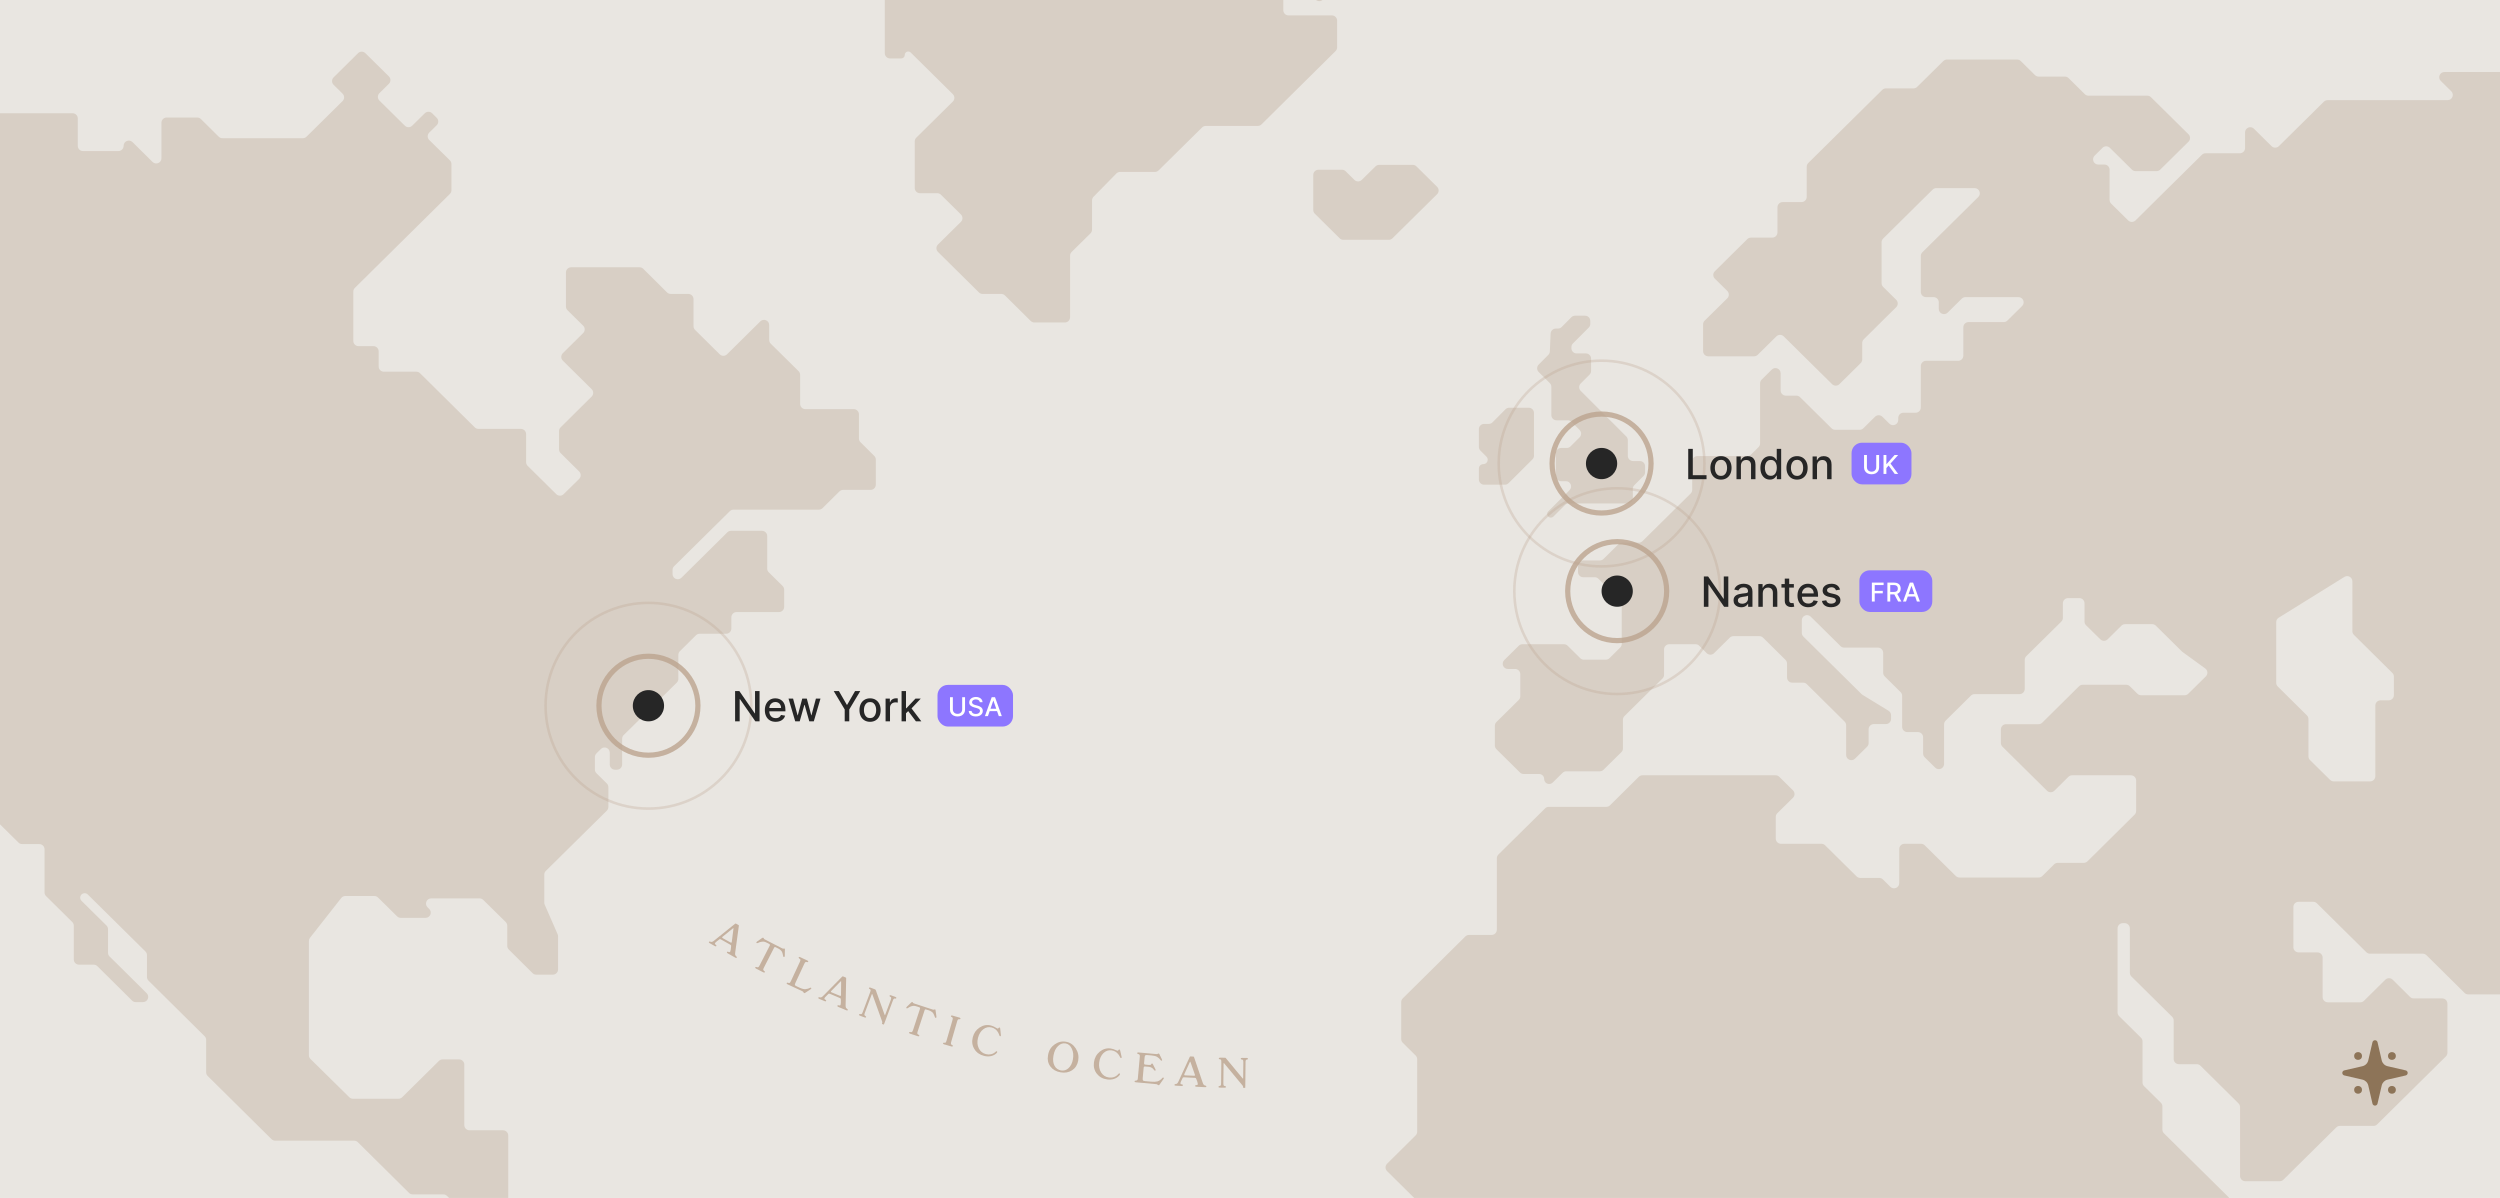 <svg width="960" height="460" viewBox="0 0 960 460" fill="none" xmlns="http://www.w3.org/2000/svg">
<rect x="0" y="0" width="960" height="460" fill="#333333" stroke="none"/>
<g clip-path="url(#clip0_345_10443)">
<rect width="960" height="460" fill="white"/>
<g clip-path="url(#clip1_345_10443)">
<rect width="960" height="460" fill="#E9E6E1"/>
<g clip-path="url(#clip2_345_10443)">
<path d="M579.53 156.568C578.997 156.568 578.487 156.781 578.111 157.159L573.113 162.188C572.737 162.566 572.227 162.778 571.694 162.778H569.888C568.783 162.778 567.888 163.674 567.888 164.778V171.61C567.888 172.141 568.098 172.649 568.473 173.024L570.782 175.333C571.85 176.401 571.094 178.227 569.583 178.227V178.227C568.647 178.227 567.888 178.986 567.888 179.923V184.124C567.888 185.229 568.783 186.124 569.888 186.124H577.872C578.401 186.124 578.908 185.914 579.283 185.541L588.46 176.398C588.836 176.023 589.048 175.513 589.048 174.981V158.568C589.048 157.464 588.153 156.568 587.048 156.568H579.53Z" fill="#D8CFC5"/>
<path d="M595.139 134.942C595.117 135.439 594.91 135.911 594.56 136.264L590.836 140.012C590.059 140.794 590.061 142.057 590.841 142.836L595.132 147.128C595.507 147.503 595.718 148.011 595.718 148.542V159.399C595.718 160.503 596.613 161.399 597.718 161.399H602.02C602.55 161.399 603.059 161.609 603.434 161.985L606.566 165.116C607.349 165.899 607.346 167.169 606.561 167.95L603.05 171.436C602.675 171.808 602.168 172.017 601.64 172.017H599.443C598.338 172.017 597.443 172.913 597.443 174.017V182.783C597.443 183.887 598.338 184.783 599.443 184.783H601.307C603.09 184.783 603.982 186.94 602.719 188.199L594.525 196.371C593.636 197.257 594.264 198.774 595.518 198.774V198.774C595.892 198.774 596.25 198.626 596.513 198.362L600.959 193.917C601.334 193.542 601.843 193.331 602.373 193.331H607.985H624.999C626.103 193.331 626.999 192.436 626.999 191.331V187.719C626.999 187.189 627.209 186.68 627.584 186.305L631.128 182.762C631.503 182.387 631.714 181.878 631.714 181.347V179.039C631.714 177.934 630.818 177.039 629.714 177.039H627.082C625.977 177.039 625.082 176.144 625.082 175.039V169.012C625.082 168.482 624.871 167.973 624.496 167.598L607.678 150.78L606.984 150.086C606.203 149.305 606.203 148.039 606.984 147.258L610.389 143.852C610.764 143.477 610.975 142.969 610.975 142.438V137.715C610.975 136.61 610.079 135.715 608.975 135.715H605.423C604.319 135.715 603.423 134.819 603.423 133.715V133.285C603.423 132.754 603.634 132.246 604.009 131.871L610.082 125.797C610.457 125.422 610.668 124.913 610.668 124.383V123.225C610.668 122.12 609.773 121.225 608.668 121.225H604.831C604.298 121.225 603.787 121.437 603.411 121.816L599.678 125.578C599.303 125.957 598.791 126.17 598.258 126.17H597.44C596.37 126.17 595.489 127.012 595.442 128.081L595.139 134.942Z" fill="#D8CFC5"/>
<path d="M119.039 360.115C118.762 360.468 118.612 360.903 118.612 361.351V405.21C118.612 405.745 118.827 406.258 119.208 406.634L134.128 421.341C134.503 421.71 135.007 421.917 135.532 421.917H153.02C153.546 421.917 154.051 421.71 154.425 421.34L168.552 407.39C168.927 407.021 169.431 406.814 169.957 406.814H176.298C177.403 406.814 178.298 407.709 178.298 408.814V432.031C178.298 433.135 179.194 434.031 180.298 434.031H193.165C194.27 434.031 195.165 434.926 195.165 436.031V467.238C195.165 467.771 195.378 468.283 195.757 468.658L204.126 476.96C204.5 477.331 205.006 477.54 205.534 477.54H225.289C226.394 477.54 227.289 478.435 227.289 479.54V484.242C227.289 485.346 226.394 486.242 225.289 486.242H206.627H197.484C196.956 486.242 196.45 486.033 196.076 485.662L188.466 478.119C188.092 477.748 187.586 477.54 187.058 477.54H180.298C179.194 477.54 178.298 476.644 178.298 475.54V466.644C178.298 466.11 178.085 465.598 177.705 465.223L171.638 459.219C171.263 458.849 170.758 458.641 170.231 458.641H158.459C157.932 458.641 157.426 458.433 157.052 458.062L137.405 438.597C137.031 438.226 136.525 438.017 135.998 438.017H105.672C105.146 438.017 104.64 437.81 104.266 437.439L79.76 413.189C79.38 412.813 79.166 412.301 79.166 411.767V399.329C79.166 398.795 78.953 398.284 78.573 397.908L57.027 376.58C56.648 376.204 56.434 375.692 56.434 375.159V366.785C56.434 366.25 56.22 365.738 55.84 365.362L33.704 343.481C33.383 343.165 32.951 342.987 32.501 342.987V342.987C30.971 342.987 30.21 344.84 31.298 345.915L40.89 355.395C41.27 355.771 41.484 356.283 41.484 356.818V365.877C41.484 366.414 41.7 366.928 42.083 367.304L45.624 370.779L56.321 381.39C57.589 382.647 56.699 384.81 54.913 384.81H52.121C51.593 384.81 51.087 384.601 50.713 384.23L37.392 371.015C37.017 370.643 36.511 370.434 35.983 370.434H30.335C29.231 370.434 28.335 369.539 28.335 368.434V355.475C28.335 354.941 28.122 354.429 27.742 354.054L17.697 344.111C17.317 343.735 17.103 343.223 17.103 342.689V326.127C17.103 325.022 16.208 324.127 15.103 324.127H8.495C7.969 324.127 7.463 323.919 7.089 323.549L-8.83 307.809C-9.21 307.433 -9.424 306.921 -9.424 306.387V295.637C-9.424 295.102 -9.638 294.59 -10.018 294.214L-18.259 286.073C-18.64 285.698 -18.854 285.185 -18.854 284.651V247.535V219.635C-18.854 218.53 -17.959 217.635 -16.854 217.635H-13.809C-13.283 217.635 -12.779 217.842 -12.405 218.21L-11.026 219.57C-9.762 220.815 -7.622 219.92 -7.622 218.145V213.946C-7.622 213.412 -7.836 212.9 -8.216 212.524L-24.25 196.669C-24.624 196.299 -25.129 196.091 -25.656 196.091H-36.213C-37.317 196.091 -38.213 195.196 -38.213 194.091V188.225C-38.213 187.69 -38.427 187.178 -38.807 186.802L-63.657 162.244C-64.032 161.874 -64.537 161.667 -65.063 161.667H-69.908C-71.013 161.667 -71.908 160.772 -71.908 159.667V137.178C-71.908 136.074 -72.804 135.178 -73.908 135.178H-82.548C-83.075 135.178 -83.58 134.97 -83.955 134.6L-96.931 121.764C-97.305 121.394 -97.811 121.186 -98.338 121.186H-130.002C-130.531 121.186 -131.038 120.977 -131.413 120.604L-137.679 114.37C-138.054 113.997 -138.561 113.788 -139.09 113.788H-144.123C-145.228 113.788 -146.123 114.683 -146.123 115.788V118.036C-146.123 119.141 -145.228 120.036 -144.123 120.036H-141.223C-140.118 120.036 -139.223 120.932 -139.223 122.036V122.56C-139.223 123.664 -140.118 124.56 -141.223 124.56H-153.696C-154.223 124.56 -154.728 124.767 -155.103 125.138L-163.462 133.404C-164.241 134.175 -165.496 134.175 -166.275 133.404L-167.725 131.97C-168.105 131.595 -168.319 131.082 -168.319 130.548V123.901C-168.319 123.366 -168.104 122.853 -167.723 122.477L-160.481 115.334C-160.1 114.958 -159.885 114.445 -159.885 113.91V113.482C-159.885 111.705 -162.029 110.81 -163.292 112.06L-167.169 115.896L-176.119 124.739C-176.5 125.115 -176.714 125.627 -176.714 126.162V133.576C-176.714 134.111 -176.928 134.623 -177.308 134.999L-199.092 156.528C-199.466 156.898 -199.971 157.105 -200.497 157.105H-209.587C-210.114 157.105 -210.619 157.313 -210.994 157.683L-223.97 170.519C-224.345 170.889 -224.85 171.097 -225.377 171.097H-229.998C-231.785 171.097 -232.675 168.931 -231.404 167.675L-215.747 152.201C-215.373 151.831 -214.868 151.623 -214.341 151.623H-205.097C-204.571 151.623 -204.066 151.416 -203.692 151.047L-192.909 140.403C-191.636 139.147 -192.526 136.98 -194.314 136.98H-208.054C-208.581 136.98 -209.086 137.187 -209.46 137.558L-212.217 140.283C-213.48 141.531 -215.623 140.637 -215.623 138.86V127.326C-215.623 126.222 -216.518 125.326 -217.623 125.326H-228.305C-229.409 125.326 -230.305 124.431 -230.305 123.326V115.251C-230.305 114.146 -231.2 113.251 -232.305 113.251H-239C-240.105 113.251 -241 112.356 -241 111.251V109.524C-241 108.99 -240.786 108.478 -240.407 108.102L-230.889 98.687C-230.515 98.317 -230.009 98.109 -229.483 98.109H-218.505C-217.4 98.109 -216.505 97.214 -216.505 96.109V87.229C-216.505 86.124 -217.4 85.229 -218.505 85.229H-239C-240.105 85.229 -241 84.333 -241 83.229V74.717C-241 74.183 -240.786 73.671 -240.406 73.295L-234.684 67.636C-234.31 67.266 -233.805 67.058 -233.278 67.058H-229.593C-229.067 67.058 -228.561 67.266 -228.187 67.636L-221.828 73.925C-220.564 75.174 -218.421 74.28 -218.421 72.503V67.894C-218.421 67.359 -218.635 66.847 -219.015 66.471L-237.914 47.789C-238.294 47.413 -238.508 46.901 -238.508 46.366V41.841C-238.508 40.737 -237.613 39.841 -236.508 39.841H-229.592C-229.066 39.841 -228.562 39.634 -228.187 39.265L-212.872 24.163C-212.498 23.794 -211.993 23.588 -211.468 23.588H-181.37C-180.843 23.588 -180.337 23.796 -179.962 24.167L-172.545 31.518C-172.17 31.89 -171.664 32.098 -171.137 32.098H-111.753C-111.227 32.098 -110.723 32.305 -110.348 32.675L-90.356 52.413C-89.982 52.783 -89.477 52.99 -88.951 52.99H-81.537C-80.432 52.99 -79.537 52.094 -79.537 50.99V42.936C-79.537 42.403 -79.324 41.892 -78.945 41.516L-70.576 33.215C-70.202 32.843 -69.696 32.635 -69.168 32.635H-46.7C-46.174 32.635 -45.67 32.842 -45.295 33.211L-40.522 37.923C-40.148 38.292 -39.643 38.5 -39.117 38.5H-36.995C-35.206 38.5 -34.317 36.331 -35.591 35.075L-36.771 33.912C-38.045 32.656 -37.156 30.488 -35.367 30.488H-32.172C-31.646 30.488 -31.141 30.695 -30.767 31.065L-18.787 42.906C-18.412 43.276 -17.907 43.483 -17.381 43.483H0.811H27.869C28.973 43.483 29.869 44.379 29.869 45.483V56.012C29.869 57.116 30.764 58.012 31.869 58.012H45.464C46.569 58.012 47.464 57.107 47.464 56.002V56.002C47.464 54.226 49.608 53.309 50.871 54.559L58.586 62.193C59.849 63.442 61.993 62.548 61.993 60.771V47.131C61.993 46.027 62.888 45.131 63.993 45.131H75.737C76.264 45.131 76.77 45.34 77.144 45.71L83.987 52.488C84.361 52.858 84.867 53.067 85.394 53.067H116.296C116.822 53.067 117.327 52.859 117.701 52.489L131.547 38.811C132.34 38.028 132.34 36.748 131.547 35.965L128.101 32.56C127.309 31.778 127.308 30.5 128.099 29.717L137.486 20.418C138.264 19.646 139.518 19.645 140.298 20.415L149.333 29.334C150.126 30.116 150.127 31.396 149.334 32.179L145.697 35.773C144.905 36.556 144.905 37.836 145.698 38.619L155.466 48.268C156.244 49.037 157.496 49.038 158.275 48.27L163.128 43.49C163.908 42.721 165.162 42.724 165.94 43.495L167.701 45.241C168.491 46.025 168.489 47.303 167.697 48.085L164.831 50.913C164.036 51.697 164.037 52.979 164.832 53.762L172.756 61.564C173.138 61.94 173.353 62.453 173.353 62.989V73.047C173.353 73.581 173.139 74.093 172.759 74.469L146.366 100.562L136.264 110.556C135.884 110.931 135.671 111.443 135.671 111.977V130.916C135.671 132.021 136.566 132.916 137.671 132.916H143.408C144.512 132.916 145.408 133.812 145.408 134.916V140.73C145.408 141.835 146.303 142.73 147.408 142.73H159.881C160.407 142.73 160.913 142.938 161.287 143.308L182.314 164.117C182.688 164.488 183.194 164.695 183.721 164.695H200.027C201.132 164.695 202.027 165.591 202.027 166.695V177.469C202.027 178.003 202.241 178.515 202.621 178.891L213.62 189.761C214.398 190.529 215.648 190.531 216.428 189.765L222.394 183.902C223.189 183.121 223.192 181.841 222.4 181.056L215.269 173.984C214.89 173.608 214.677 173.097 214.677 172.564V165.529C214.677 164.995 214.89 164.484 215.269 164.109L227.197 152.279C227.987 151.496 227.986 150.219 227.195 149.437L216.115 138.478C215.324 137.696 215.323 136.417 216.115 135.635L223.933 127.901C224.725 127.117 224.724 125.837 223.93 125.055L217.918 119.129C217.537 118.753 217.322 118.24 217.322 117.704V104.633C217.322 103.528 218.218 102.633 219.322 102.633H245.594C246.122 102.633 246.628 102.841 247.003 103.213L256.145 112.287C256.52 112.659 257.026 112.868 257.554 112.868H264.313C265.418 112.868 266.313 113.763 266.313 114.868V125.259C266.313 125.793 266.527 126.304 266.906 126.68L276.369 136.048C277.148 136.819 278.403 136.819 279.182 136.048L291.964 123.406C293.227 122.156 295.371 123.051 295.371 124.827V130.547C295.371 131.082 295.585 131.595 295.966 131.97L306.659 142.526C307.04 142.902 307.254 143.414 307.254 143.949V155.105C307.254 156.21 308.15 157.105 309.254 157.105H313.733H327.833C328.938 157.105 329.833 158.001 329.833 159.105V168.387C329.833 168.919 330.045 169.43 330.423 169.805L335.721 175.072C336.099 175.448 336.311 175.958 336.311 176.491V186.118C336.311 187.222 335.416 188.118 334.311 188.118H323.755C323.228 188.118 322.723 188.326 322.348 188.696L315.85 195.129C315.476 195.5 314.97 195.708 314.443 195.708H281.663C281.137 195.708 280.632 195.915 280.258 196.285L258.857 217.431C258.477 217.807 258.263 218.319 258.263 218.854V220.433C258.263 222.209 260.407 223.104 261.67 221.855L279.299 204.413C279.674 204.042 280.179 203.835 280.706 203.835H292.604C293.708 203.835 294.604 204.73 294.604 205.835V218.333C294.604 218.867 294.818 219.38 295.198 219.755L300.526 225.021C300.907 225.397 301.121 225.909 301.121 226.444V233.038C301.121 234.143 300.225 235.038 299.121 235.038H282.842C281.737 235.038 280.842 235.934 280.842 237.038V241.357C280.842 242.462 279.947 243.357 278.842 243.357H268.669C268.142 243.357 267.637 243.565 267.262 243.935L261.08 250.053C260.7 250.429 260.487 250.941 260.487 251.475V260.691C260.487 261.226 260.272 261.739 259.892 262.115L251.516 270.382L243.505 278.318L239.502 282.253C239.12 282.629 238.904 283.143 238.904 283.679V293.568C238.904 294.673 238.009 295.568 236.904 295.568H236.151C235.046 295.568 234.151 294.673 234.151 293.568V289.027C234.151 287.248 232.003 286.354 230.742 287.608L229.03 289.308C228.652 289.683 228.439 290.194 228.439 290.727V295.497C228.439 296.033 228.654 296.546 229.036 296.922L233.018 300.846C233.4 301.221 233.614 301.735 233.614 302.27V309.874C233.614 310.409 233.4 310.921 233.02 311.297L209.599 334.426C209.218 334.802 209.004 335.315 209.004 335.85V346.595C209.004 346.87 209.061 347.143 209.171 347.395L214.127 358.743C214.237 358.996 214.294 359.268 214.294 359.544V372.268C214.294 373.372 213.399 374.268 212.294 374.268H205.918C205.39 374.268 204.884 374.059 204.509 373.687L195.373 364.619C194.995 364.244 194.782 363.733 194.782 363.2V355.479C194.782 354.943 194.567 354.429 194.185 354.053L185.552 345.555C185.178 345.187 184.674 344.981 184.149 344.981H165.584C163.795 344.981 162.906 347.15 164.181 348.406L164.815 349.031C166.09 350.286 165.201 352.456 163.412 352.456H153.895C153.369 352.456 152.865 352.249 152.49 351.88L145.148 344.637C144.774 344.268 144.27 344.061 143.744 344.061H132.618C132.004 344.061 131.424 344.343 131.045 344.825L119.039 360.115Z" fill="#D8CFC5"/>
<path d="M419.915 75.56C419.549 75.934 419.343 76.437 419.343 76.961V88.188C419.343 88.723 419.129 89.236 418.748 89.611L411.505 96.755C411.124 97.131 410.91 97.644 410.91 98.179V121.831C410.91 122.936 410.014 123.831 408.91 123.831H397.203C396.676 123.831 396.171 123.623 395.796 123.253L385.887 113.446C385.512 113.076 385.007 112.868 384.48 112.868H377.308C376.781 112.868 376.276 112.66 375.901 112.29L360.176 96.734C359.384 95.951 359.385 94.671 360.178 93.889L368.987 85.195C369.78 84.412 369.781 83.132 368.988 82.349L361.315 74.766C360.94 74.396 360.435 74.189 359.909 74.189H353.262C352.157 74.189 351.262 73.293 351.262 72.189V54.285C351.262 53.751 351.476 53.238 351.856 52.863L365.884 39.002C366.676 38.219 366.677 36.94 365.884 36.157L349.698 20.157C348.856 19.325 347.428 19.922 347.428 21.105V21.105C347.428 21.841 346.832 22.438 346.096 22.438H341.762C340.657 22.438 339.762 21.542 339.762 20.438V-4.711C339.762 -5.246 339.548 -5.758 339.168 -6.133L318.917 -26.167C318.543 -26.537 318.037 -26.745 317.511 -26.745H290.096C289.57 -26.745 289.066 -26.538 288.691 -26.169L281.865 -19.431C281.085 -18.662 279.832 -18.662 279.054 -19.432L251.922 -46.251C251.13 -47.035 251.131 -48.315 251.924 -49.098L257.948 -55.035C258.322 -55.404 258.826 -55.611 259.352 -55.611H287.687C288.213 -55.611 288.719 -55.818 289.093 -56.189L294.278 -61.318C295.069 -62.101 295.069 -63.38 294.277 -64.162L289.86 -68.527C289.485 -68.897 288.98 -69.104 288.454 -69.104H281.868C280.082 -69.104 279.192 -71.268 280.461 -72.525L293.253 -85.2C293.627 -85.571 294.133 -85.779 294.66 -85.779H308.348C308.875 -85.779 309.381 -85.987 309.755 -86.358L316.215 -92.753C316.589 -93.123 317.095 -93.331 317.622 -93.331H353.47C353.995 -93.331 354.5 -93.124 354.874 -92.755L362.003 -85.725C363.267 -84.479 365.407 -85.374 365.407 -87.149V-95.855C365.407 -96.959 366.302 -97.855 367.407 -97.855H383.329C383.856 -97.855 384.363 -98.063 384.737 -98.435L388.168 -101.837C388.542 -102.208 389.048 -102.416 389.576 -102.416H413.155C413.681 -102.416 414.186 -102.624 414.561 -102.994L423.091 -111.423C423.465 -111.793 423.97 -112 424.496 -112H444.605H470.896C472 -112 472.896 -111.105 472.896 -110V-104.416C472.896 -103.312 473.791 -102.416 474.896 -102.416H499.635C500.162 -102.416 500.668 -102.208 501.043 -101.837L510.387 -92.573C511.655 -91.316 510.765 -89.153 508.979 -89.153H476.544C476.172 -89.153 475.814 -89.006 475.548 -88.744V-88.744C474.646 -87.853 475.276 -86.316 476.544 -86.316H500.758C501.863 -86.316 502.758 -85.421 502.758 -84.316V-76.928C502.758 -75.15 504.903 -74.256 506.165 -75.507L517.852 -87.079C518.227 -87.45 518.732 -87.658 519.259 -87.658H539.426C539.953 -87.658 540.459 -87.866 540.833 -88.237L548.251 -95.589C548.625 -95.96 549.131 -96.168 549.659 -96.168H561.622C562.149 -96.168 562.654 -95.96 563.029 -95.59L571.236 -87.475C572.03 -86.69 572.028 -85.408 571.231 -84.626L566.823 -80.296C566.449 -79.928 565.946 -79.723 565.421 -79.723H553.3C552.773 -79.723 552.267 -79.515 551.893 -79.144L527.809 -55.316C527.429 -54.94 527.215 -54.428 527.215 -53.894V-42.354C527.215 -41.249 528.111 -40.354 529.215 -40.354H533.649C534.753 -40.354 535.649 -39.458 535.649 -38.354V-32.54C535.649 -31.436 534.753 -30.54 533.649 -30.54H520.82C519.715 -30.54 518.82 -29.645 518.82 -28.54V-11.672C518.82 -11.137 518.606 -10.625 518.225 -10.249L507.994 -0.146C507.216 0.622 505.966 0.623 505.186 -0.144L499.892 -5.355C499.518 -5.723 499.014 -5.93 498.489 -5.93H494.791C493.687 -5.93 492.791 -5.034 492.791 -3.93V3.916C492.791 5.02 493.687 5.916 494.791 5.916H511.453C512.558 5.916 513.453 6.811 513.453 7.916V18.191C513.453 18.725 513.24 19.237 512.86 19.613L484.406 47.773C484.031 48.144 483.526 48.352 482.999 48.352H463.021C462.496 48.352 461.991 48.559 461.616 48.928L444.883 65.447C444.508 65.816 444.004 66.023 443.478 66.023H430.111C429.574 66.023 429.06 66.24 428.684 66.623L419.915 75.56Z" fill="#D8CFC5"/>
<path d="M504.292 70.854V80.637C504.292 81.171 504.505 81.683 504.885 82.059L514.441 91.513C514.815 91.883 515.32 92.091 515.847 92.091H533.294C533.82 92.091 534.325 91.883 534.7 91.513L551.843 74.576C552.635 73.793 552.635 72.514 551.843 71.731L543.9 63.879C543.526 63.509 543.02 63.302 542.494 63.302H529.606C529.081 63.302 528.577 63.508 528.203 63.876L522.908 69.088C522.129 69.855 520.879 69.855 520.101 69.087L516.721 65.756C516.347 65.387 515.842 65.18 515.317 65.18H506.292C505.187 65.18 504.292 66.076 504.292 67.18V70.854Z" fill="#D8CFC5"/>
<path d="M1610.01 52.14C1609.98 52.169 1609.94 52.185 1609.9 52.185H1597.16C1596.06 52.185 1595.16 53.08 1595.16 54.185V57.967C1595.16 59.744 1593.02 60.638 1591.76 59.387L1587.09 54.765C1586.71 54.389 1586.5 53.878 1586.5 53.344V41.534C1586.5 40.43 1585.61 39.534 1584.5 39.534H1565.4C1564.87 39.534 1564.36 39.326 1563.99 38.956L1553.43 28.498C1553.05 28.127 1552.55 27.919 1552.02 27.919H1525.25C1524.14 27.919 1523.25 28.815 1523.25 29.919V41.061C1523.25 42.166 1522.35 43.061 1521.25 43.061H1510.81C1510.28 43.061 1509.78 42.853 1509.4 42.482L1498.34 31.527C1497.97 31.156 1497.46 30.948 1496.93 30.948H1472.05C1471.53 30.948 1471.02 31.155 1470.65 31.525L1466 36.113C1465.22 36.883 1463.97 36.883 1463.19 36.114L1452.42 25.468C1452.04 25.098 1451.54 24.891 1451.01 24.891H1410.98C1409.87 24.891 1408.98 23.995 1408.98 22.891V7.225C1408.98 6.121 1408.08 5.225 1406.98 5.225H1399.1C1398.57 5.225 1398.07 5.432 1397.7 5.801L1392.02 11.391C1391.24 12.159 1389.99 12.158 1389.21 11.387L1378.97 1.243C1378.6 0.872 1378.09 0.664 1377.56 0.664H1355.89C1354.78 0.664 1353.89 1.559 1353.89 2.664V13.806C1353.89 14.91 1352.99 15.806 1351.89 15.806H1325.12C1324.59 15.806 1324.09 16.014 1323.71 16.384L1310.91 29.056C1310.13 29.828 1308.87 29.828 1308.09 29.056L1295.14 16.234C1294.35 15.45 1294.35 14.17 1295.15 13.388L1299.93 8.679C1300.72 7.897 1300.72 6.616 1299.93 5.832L1285.13 -8.802C1284.75 -9.172 1284.25 -9.38 1283.72 -9.38H1269.22C1268.11 -9.38 1267.22 -8.484 1267.22 -7.38V1.807C1267.22 2.912 1266.32 3.807 1265.22 3.807H1257.84C1257.32 3.807 1256.81 3.599 1256.43 3.227L1248.4 -4.737C1248.03 -5.108 1247.52 -5.316 1247 -5.316H1220.12C1219.59 -5.316 1219.09 -5.109 1218.71 -4.738L1195.74 17.989C1195.15 18.568 1194.27 18.729 1193.52 18.395L1188.21 16.037C1186.92 15.465 1186.61 13.777 1187.61 12.787L1218.67 -17.916C1219.05 -18.292 1219.26 -18.804 1219.26 -19.338V-28.617C1219.26 -29.721 1218.36 -30.617 1217.26 -30.617H1181.47C1180.36 -30.617 1179.47 -31.512 1179.47 -32.617V-45.024C1179.47 -46.129 1178.57 -47.024 1177.47 -47.024H1165.23C1164.7 -47.024 1164.19 -46.816 1163.82 -46.445L1149.42 -32.189L1143.69 -26.526C1142.91 -25.755 1141.66 -25.755 1140.88 -26.525L1133.13 -34.18C1132.76 -34.55 1132.25 -34.757 1131.73 -34.757H1111.87C1111.34 -34.757 1110.83 -34.549 1110.46 -34.178L1096.41 -20.27C1096.03 -19.9 1095.53 -19.692 1095 -19.692H1077.09C1076.57 -19.692 1076.06 -19.485 1075.69 -19.115L1062.42 -6.019C1062.04 -5.643 1061.82 -5.13 1061.82 -4.595V16.773C1061.82 17.307 1061.61 17.819 1061.23 18.194L1057.91 21.481C1056.64 22.731 1054.5 21.837 1054.5 20.06V10.009C1054.5 9.475 1054.29 8.962 1053.91 8.587L1045.35 0.129C1044.97 -0.241 1044.47 -0.448 1043.94 -0.448H1036.58C1036.05 -0.448 1035.54 -0.24 1035.17 0.131L1029.02 6.219C1028.23 7.002 1028.24 8.279 1029.03 9.061L1034.2 14.184C1034.58 14.559 1034.8 15.071 1034.8 15.605V23.859C1034.8 25.635 1032.65 26.53 1031.39 25.282L1025.58 19.536C1025.2 19.16 1024.98 18.648 1024.98 18.114V7.095C1024.98 5.32 1022.84 4.425 1021.58 5.672L1013.96 13.187C1013.58 13.562 1013.37 14.075 1013.37 14.61V52.538C1013.37 53.072 1013.15 53.584 1012.77 53.96L1003.49 63.145C1003.11 63.516 1002.61 63.723 1002.08 63.723H1000.1C998.315 63.723 997.426 61.558 998.696 60.301L1008.4 50.702C1008.78 50.326 1009 49.814 1009 49.28V9.679C1009 8.574 1008.1 7.679 1007 7.679H992.3C991.774 7.679 991.269 7.886 990.895 8.255L980.651 18.362C980.27 18.738 980.055 19.25 980.055 19.785V40.646C980.055 42.422 977.912 43.317 976.649 42.068L962.661 28.229C962.287 27.859 961.781 27.651 961.255 27.651H938.663C936.875 27.651 935.985 29.819 937.259 31.075L941.277 35.037C942.551 36.293 941.661 38.461 939.873 38.461H893.782C893.256 38.461 892.75 38.669 892.376 39.038L875.086 56.123C874.306 56.893 873.052 56.892 872.273 56.121L865.509 49.425C864.246 48.174 862.102 49.069 862.102 50.846V56.855C862.102 57.959 861.206 58.855 860.102 58.855H846.937C846.411 58.855 845.906 59.062 845.532 59.432L830.859 73.92L820.035 84.642C819.257 85.413 818.003 85.415 817.223 84.645L810.678 78.188C810.297 77.812 810.082 77.299 810.082 76.764V65.187C810.082 64.082 809.187 63.187 808.082 63.187H805.744C803.957 63.187 803.067 61.023 804.337 59.766L807.372 56.759C808.151 55.988 809.407 55.987 810.186 56.758L818.66 65.139C819.034 65.509 819.539 65.717 820.066 65.717H828.121C828.647 65.717 829.152 65.509 829.527 65.139L840.383 54.412C841.175 53.629 841.176 52.35 840.383 51.567L825.962 37.314C825.587 36.944 825.082 36.736 824.556 36.736H801.973C801.446 36.736 800.94 36.528 800.566 36.158L794.336 29.993C793.962 29.622 793.456 29.414 792.929 29.414H782.843C782.317 29.414 781.812 29.207 781.437 28.837L775.974 23.437C775.6 23.067 775.095 22.859 774.568 22.859H747.651C747.126 22.859 746.621 23.066 746.247 23.435L736.183 33.362C735.809 33.731 735.304 33.938 734.779 33.938H724.192C723.666 33.938 723.161 34.145 722.786 34.515L694.371 62.599C693.99 62.975 693.777 63.487 693.777 64.022V75.6C693.777 76.705 692.881 77.6 691.777 77.6H684.545C683.44 77.6 682.545 78.496 682.545 79.6V89.247C682.545 90.352 681.649 91.247 680.545 91.247H672.365C671.838 91.247 671.333 91.455 670.958 91.825L658.493 104.159C657.7 104.943 657.702 106.224 658.496 107.006L663.273 111.712C664.068 112.495 664.069 113.777 663.274 114.561L654.582 123.129C654.2 123.504 653.986 124.018 653.986 124.553V134.826C653.986 135.931 654.881 136.826 655.986 136.826H673.558C674.084 136.826 674.589 136.619 674.964 136.249L682.136 129.167C682.915 128.398 684.168 128.398 684.947 129.168L696.307 140.391L703.526 147.514C704.305 148.283 705.558 148.283 706.336 147.513L714.496 139.445C714.876 139.069 715.09 138.557 715.09 138.023V131.718C715.09 131.185 715.303 130.673 715.682 130.298L724.367 121.684L728.137 117.969C728.931 117.187 728.933 115.907 728.14 115.123L723.121 110.158C722.741 109.782 722.527 109.27 722.527 108.736V93.04C722.527 92.506 722.741 91.994 723.12 91.618L737.976 76.91L742.145 72.808C742.519 72.44 743.023 72.233 743.548 72.233H758.248C760.037 72.233 760.926 74.401 759.653 75.657L757.373 77.907L738.186 96.87C737.806 97.246 737.592 97.758 737.592 98.293V112.094C737.592 113.199 738.488 114.094 739.592 114.094H742.492C743.597 114.094 744.492 114.99 744.492 116.094V118.623C744.492 120.398 746.635 121.293 747.898 120.045L753.338 114.671C753.713 114.302 754.218 114.094 754.744 114.094H775.082C776.87 114.094 777.759 116.26 776.488 117.517L770.837 123.1C770.463 123.47 769.958 123.678 769.432 123.678H755.923C754.818 123.678 753.923 124.573 753.923 125.678V136.551C753.923 137.656 753.027 138.551 751.923 138.551H739.592C738.488 138.551 737.592 139.447 737.592 140.551V156.485C737.592 157.59 736.697 158.485 735.592 158.485H730.929C729.824 158.485 728.929 159.381 728.929 160.485V161.261C728.929 163.035 726.79 163.931 725.526 162.686L722.821 160.023C722.042 159.255 720.79 159.256 720.012 160.025L715.521 164.463C715.147 164.833 714.642 165.04 714.115 165.04H704.718C704.192 165.04 703.687 164.833 703.312 164.463L691.217 152.508C690.843 152.138 690.338 151.93 689.811 151.93H685.771C684.667 151.93 683.771 151.035 683.771 149.93V143.347C683.771 141.57 681.627 140.675 680.364 141.926L676.467 145.785C676.088 146.16 675.874 146.672 675.874 147.206V170.263C675.874 170.797 675.661 171.308 675.282 171.684L672.396 174.543C672.021 174.914 671.515 175.122 670.988 175.122H651.807C650.703 175.122 649.807 176.018 649.807 177.122V188.087C649.807 188.622 649.593 189.134 649.213 189.51L643.29 195.362L630.688 207.819C630.314 208.189 629.808 208.396 629.282 208.396H622.875C622.349 208.396 621.843 208.604 621.469 208.974L615.738 214.642C615.363 215.012 614.858 215.22 614.331 215.22H607.953C606.849 215.22 605.953 216.115 605.953 217.22V219.66C605.953 220.764 606.849 221.66 607.953 221.66H612.377C612.903 221.66 613.408 221.867 613.783 222.237L622.149 230.503C622.529 230.878 622.743 231.391 622.743 231.925V247.239C622.743 247.772 622.531 248.283 622.153 248.659L618.038 252.743C617.664 253.115 617.157 253.324 616.629 253.324H608.231C607.705 253.324 607.2 253.116 606.826 252.747L601.976 247.959C601.601 247.589 601.096 247.382 600.57 247.382H584.617C584.091 247.382 583.586 247.589 583.212 247.959L577.638 253.466C576.367 254.722 577.256 256.889 579.044 256.889H581.796C582.901 256.889 583.796 257.784 583.796 258.889V267.362C583.796 267.896 583.582 268.409 583.202 268.784L574.615 277.27C574.235 277.646 574.021 278.158 574.021 278.693V286.261C574.021 286.795 574.235 287.307 574.615 287.683L583.672 296.638C584.046 297.009 584.551 297.216 585.078 297.216H591.035C592.097 297.216 592.958 298.077 592.958 299.139V299.139C592.958 300.846 595.015 301.707 596.231 300.509L600.041 296.756C600.415 296.388 600.919 296.181 601.444 296.181H614.333C614.859 296.181 615.363 295.974 615.737 295.605L622.607 288.833C622.989 288.458 623.203 287.945 623.203 287.409V276.393C623.203 275.858 623.418 275.346 623.798 274.97L638.403 260.543C638.783 260.167 638.997 259.655 638.997 259.12V249.382C638.997 248.277 639.893 247.382 640.997 247.382H651.092C651.62 247.382 652.126 247.59 652.5 247.962L655.38 250.819C656.158 251.591 657.412 251.593 658.193 250.824L664.25 244.852C664.625 244.484 665.129 244.277 665.654 244.277H675.59C676.116 244.277 676.621 244.484 676.996 244.854L685.631 253.388C686.011 253.764 686.225 254.276 686.225 254.811V260.14C686.225 261.245 687.12 262.14 688.225 262.14H692.417C692.944 262.14 693.45 262.348 693.824 262.719L708.326 277.079C708.705 277.454 708.918 277.966 708.918 278.5V289.903C708.918 291.678 711.059 292.574 712.323 291.327L716.948 286.763C717.329 286.387 717.544 285.875 717.544 285.34V280.049C717.544 278.945 718.439 278.049 719.544 278.049H724.169C725.273 278.049 726.169 277.154 726.169 276.049V274.647C726.169 273.95 725.807 273.304 725.212 272.941L715.211 266.823C715.08 266.743 714.958 266.648 714.849 266.539L692.492 244.442C692.112 244.067 691.898 243.554 691.898 243.02V238.208C691.898 236.433 694.038 235.537 695.302 236.783L699.872 241.287L706.762 248.107C707.137 248.477 707.642 248.685 708.169 248.685H721.14C722.245 248.685 723.14 249.581 723.14 250.685V258.316C723.14 258.85 723.354 259.362 723.734 259.737L729.831 265.77C730.21 266.146 730.424 266.658 730.424 267.192V279.116C730.424 280.22 731.319 281.116 732.424 281.116H736.474C737.579 281.116 738.474 282.011 738.474 283.116V289.364C738.474 289.9 738.689 290.413 739.07 290.789L743.12 294.781C744.384 296.027 746.524 295.131 746.524 293.356V278.155C746.524 277.621 746.738 277.109 747.117 276.734L756.827 267.127C757.201 266.757 757.707 266.549 758.233 266.549H775.498C776.603 266.549 777.498 265.653 777.498 264.549V253.393C777.498 252.858 777.713 252.345 778.093 251.97L791.547 238.692C791.927 238.317 792.142 237.804 792.142 237.269V231.671C792.142 230.567 793.037 229.671 794.142 229.671H798.46C799.565 229.671 800.46 230.567 800.46 231.671V238.686C800.46 239.222 800.675 239.735 801.057 240.111L806.529 245.498C807.309 246.266 808.561 246.265 809.339 245.495L814.634 240.255C815.009 239.884 815.514 239.677 816.041 239.677H826.434C826.96 239.677 827.466 239.884 827.84 240.255L837.843 250.15C837.915 250.221 837.992 250.287 838.074 250.346L846.815 256.692C847.814 257.417 847.924 258.866 847.045 259.734L840.299 266.394C839.924 266.763 839.42 266.971 838.894 266.971H822.175C821.648 266.971 821.142 266.762 820.768 266.391L817.874 263.525C817.499 263.154 816.993 262.945 816.466 262.945H799.749C799.223 262.945 798.717 263.153 798.342 263.524L784.216 277.509C783.842 277.879 783.336 278.087 782.809 278.087H770.336C769.232 278.087 768.336 278.983 768.336 280.087V285.302C768.336 285.837 768.55 286.349 768.931 286.725L786.058 303.646C786.838 304.417 788.092 304.416 788.871 303.645L794.279 298.293C794.653 297.922 795.159 297.714 795.686 297.714H818.279C819.384 297.714 820.279 298.61 820.279 299.714V311.409C820.279 311.943 820.066 312.454 819.686 312.83L801.582 330.755C801.207 331.126 800.701 331.333 800.174 331.333H790.168C789.64 331.333 789.133 331.542 788.758 331.914L784.255 336.388C783.88 336.76 783.374 336.969 782.845 336.969H752.444C751.918 336.969 751.413 336.761 751.038 336.391L739.097 324.589C738.722 324.219 738.217 324.012 737.691 324.012H731.312C730.208 324.012 729.312 324.907 729.312 326.012V339.117C729.312 340.893 727.169 341.788 725.906 340.539L723.035 337.7C722.66 337.33 722.155 337.122 721.629 337.122H714.34C713.814 337.122 713.309 336.914 712.934 336.544L700.839 324.589C700.465 324.219 699.96 324.012 699.433 324.012H683.893C682.788 324.012 681.893 323.116 681.893 322.012V313.693C681.893 313.158 682.108 312.645 682.489 312.269L688.501 306.343C689.294 305.561 689.296 304.281 688.504 303.497L683.244 298.293C682.87 297.922 682.364 297.714 681.837 297.714H630.696C630.169 297.714 629.663 297.923 629.289 298.294L618.23 309.249C617.855 309.62 617.349 309.828 616.822 309.828H594.738C594.211 309.828 593.706 310.035 593.332 310.405L575.382 328.14C575.002 328.515 574.787 329.028 574.787 329.562V357.011C574.787 358.115 573.892 359.011 572.787 359.011H564.109C563.583 359.011 563.077 359.218 562.703 359.589L538.657 383.379C538.277 383.755 538.063 384.267 538.063 384.801V399.001C538.063 399.536 538.278 400.048 538.658 400.424L543.602 405.306C543.983 405.682 544.197 406.194 544.197 406.729V434.577C544.197 435.11 543.984 435.622 543.605 435.997L532.636 446.869C531.846 447.652 531.847 448.929 532.638 449.711L561.582 478.333C561.962 478.708 562.176 479.22 562.176 479.755V492.077C562.176 492.611 562.389 493.123 562.769 493.499L579.378 509.929C579.753 510.299 580.258 510.507 580.785 510.507H619.891C620.417 510.507 620.922 510.3 621.296 509.93L635.155 496.248C635.529 495.879 636.034 495.672 636.56 495.672H650.107C651.212 495.672 652.107 496.567 652.107 497.672V508.507C652.107 509.612 653.003 510.507 654.107 510.507H680.698C681.803 510.507 682.698 511.402 682.698 512.507V526.885C682.698 527.419 682.485 527.93 682.106 528.306L671.522 538.793C670.732 539.576 670.733 540.854 671.524 541.637L694.37 564.201C694.751 564.577 694.965 565.089 694.965 565.624V616.164C694.965 616.698 694.751 617.211 694.371 617.586L688.658 623.235C688.279 623.611 688.065 624.123 688.065 624.658V647.943C688.065 648.477 688.279 648.99 688.659 649.365L711.2 671.651C711.58 672.027 711.794 672.539 711.794 673.074V703.258C711.794 703.793 712.008 704.306 712.388 704.681L720.361 712.554C720.741 712.93 720.955 713.442 720.955 713.977V731.166C720.955 731.7 721.17 732.213 721.55 732.589L728.719 739.668C729.51 740.449 729.512 741.726 728.723 742.51L724.651 746.557C724.273 746.932 724.06 747.443 724.06 747.975V755.724C724.06 756.828 724.956 757.724 726.06 757.724H743.134C743.661 757.724 744.166 757.516 744.54 757.146L750.272 751.478C750.646 751.108 751.151 750.9 751.678 750.9H763.796C764.323 750.9 764.828 750.692 765.202 750.322L804.886 711.076C805.678 710.293 805.678 709.013 804.885 708.231L800.825 704.221C800.444 703.846 800.23 703.333 800.23 702.798V696.894C800.23 695.789 801.126 694.894 802.23 694.894H813.104C814.208 694.894 815.104 693.999 815.104 692.894V671.503C815.104 670.968 814.89 670.455 814.509 670.08L807.343 663.003C806.551 662.221 806.55 660.942 807.341 660.159L820.998 646.635C821.372 646.264 821.878 646.056 822.405 646.056H833.413C833.938 646.056 834.442 645.85 834.817 645.481L841.495 638.9C841.876 638.524 842.091 638.011 842.091 637.476V603.382C842.091 602.848 841.878 602.336 841.498 601.96L835.324 595.851C834.945 595.475 834.731 594.963 834.731 594.429V557.65C834.731 557.115 834.945 556.603 835.325 556.227L881.556 510.519C881.936 510.143 882.15 509.631 882.15 509.097V495.203C882.15 494.669 882.364 494.157 882.744 493.781L898.538 478.165C898.918 477.789 899.132 477.277 899.132 476.743V462.328C899.132 461.223 898.237 460.328 897.132 460.328H872.544C872.018 460.328 871.513 460.535 871.139 460.904L863.874 468.07C863.5 468.439 862.995 468.646 862.469 468.646H858.39C857.285 468.646 856.39 467.751 856.39 466.646V461.163C856.39 460.629 856.176 460.116 855.795 459.741L830.955 435.193C830.575 434.817 830.361 434.305 830.361 433.77V424.863C830.361 424.327 830.146 423.814 829.764 423.438L823.329 417.099C822.947 416.724 822.732 416.21 822.732 415.674V399.905C822.732 399.371 822.518 398.858 822.138 398.483L813.743 390.189C813.363 389.813 813.149 389.3 813.149 388.766V356.487C813.149 355.383 814.044 354.487 815.149 354.487H815.864C816.969 354.487 817.864 355.383 817.864 356.487V373.548C817.864 374.082 818.078 374.594 818.458 374.97L834.099 390.433C834.479 390.808 834.693 391.32 834.693 391.855V406.653C834.693 407.758 835.588 408.653 836.693 408.653H843.568C844.096 408.653 844.601 408.861 844.976 409.232L859.592 423.707C859.971 424.082 860.185 424.594 860.185 425.128V451.581C860.185 452.685 861.08 453.581 862.185 453.581H875.425C875.951 453.581 876.457 453.373 876.831 453.003L897.129 432.922C897.504 432.552 898.009 432.344 898.536 432.344H911.421C911.947 432.344 912.452 432.136 912.827 431.766L939.211 405.675C939.591 405.3 939.805 404.788 939.805 404.253V385.391C939.805 384.287 938.909 383.391 937.805 383.391H926.866C926.339 383.391 925.833 383.183 925.458 382.812L918.785 376.198C918.007 375.426 916.751 375.425 915.971 376.196L907.767 384.308C907.392 384.679 906.887 384.886 906.361 384.886H893.887C892.783 384.886 891.887 383.991 891.887 382.886V367.719C891.887 366.615 890.992 365.719 889.887 365.719H882.655C881.551 365.719 880.655 364.824 880.655 363.719V348.284C880.655 347.179 881.551 346.284 882.655 346.284H888.267C888.793 346.284 889.299 346.491 889.673 346.862L908.668 365.64C909.042 366.01 909.548 366.218 910.074 366.218H930.357C930.884 366.218 931.39 366.426 931.764 366.796L946.389 381.279C946.763 381.65 947.269 381.858 947.796 381.858H974.71C975.237 381.858 975.742 382.066 976.117 382.436L996.435 402.545C997.214 403.317 998.47 403.316 999.249 402.544L1003.21 398.615C1004.48 397.363 1006.62 398.258 1006.62 400.035V435.994C1006.62 436.528 1006.83 437.04 1007.21 437.416L1016.72 446.822C1017.1 447.198 1017.32 447.71 1017.32 448.244V473.83C1017.32 474.364 1017.53 474.876 1017.91 475.252L1030.78 487.993C1031.56 488.764 1032.82 488.765 1033.6 487.994L1055.67 466.167C1056.05 465.791 1056.26 465.279 1056.26 464.744V444.412C1056.26 443.877 1056.48 443.364 1056.86 442.988L1073.23 426.836C1073.61 426.46 1073.82 425.948 1073.82 425.413V411.635C1073.82 411.101 1074.03 410.589 1074.41 410.213L1092.31 392.524C1093.09 391.754 1094.34 391.754 1095.12 392.524L1118.77 415.886C1119.15 416.262 1119.36 416.774 1119.36 417.309V435.561C1119.36 437.338 1121.51 438.232 1122.77 436.982L1125.82 433.965C1126.59 433.194 1127.85 433.193 1128.63 433.963L1138.59 443.793C1138.97 444.169 1139.18 444.682 1139.18 445.217V479.466C1139.18 479.999 1139.39 480.511 1139.77 480.887L1154.3 495.276C1154.68 495.652 1154.9 496.164 1154.9 496.698V507.333C1154.9 507.868 1155.11 508.38 1155.49 508.756L1176.83 529.836C1178.09 531.085 1180.24 530.19 1180.24 528.414V524.797C1180.24 524.263 1180.02 523.751 1179.64 523.375L1170.79 514.621C1170.41 514.245 1170.19 513.733 1170.19 513.199V495.932C1170.19 495.398 1169.98 494.885 1169.6 494.509L1151.62 476.747C1151.24 476.371 1151.03 475.859 1151.03 475.324V456.303C1151.03 454.526 1153.17 453.631 1154.43 454.881L1174.54 474.768C1175.31 475.539 1176.57 475.538 1177.35 474.767L1191.07 461.183C1191.45 460.807 1191.66 460.296 1191.66 459.762V434.367C1191.66 433.833 1191.45 433.321 1191.07 432.945L1174.24 416.285C1173.44 415.502 1173.45 414.225 1174.24 413.442L1185.69 402.11C1186.47 401.339 1187.73 401.339 1188.5 402.111L1195.27 408.807C1196.53 410.057 1198.67 409.163 1198.67 407.386V397.567C1198.67 397.032 1198.89 396.52 1199.27 396.144L1211.66 383.892C1212.04 383.522 1212.54 383.315 1213.07 383.315H1229.17C1229.7 383.315 1230.2 383.107 1230.58 382.737L1265.51 348.213C1265.89 347.837 1266.1 347.325 1266.1 346.79V318.981C1266.1 318.447 1265.89 317.935 1265.51 317.56L1252.74 304.923C1251.95 304.141 1251.95 302.864 1252.74 302.081L1258.54 296.338C1259.33 295.555 1259.33 294.278 1258.53 293.496L1253.66 288.671C1253.28 288.3 1252.78 288.093 1252.25 288.093H1242.66C1242.13 288.093 1241.63 287.886 1241.25 287.517L1234.08 280.438C1232.81 279.182 1233.69 277.014 1235.48 277.014H1248.15C1248.67 277.014 1249.18 276.806 1249.55 276.435L1257.79 268.276C1259.05 267.025 1261.2 267.92 1261.2 269.697V281.319C1261.2 283.094 1263.34 283.989 1264.6 282.743L1268.78 278.625C1269.15 278.256 1269.66 278.049 1270.18 278.049H1275.53C1276.63 278.049 1277.53 278.945 1277.53 280.049V288.163C1277.53 289.267 1278.42 290.163 1279.53 290.163H1281.66C1282.77 290.163 1283.66 291.058 1283.66 292.163V309.491C1283.66 310.026 1283.88 310.538 1284.26 310.914L1288.62 315.224C1289.4 315.994 1290.65 315.994 1291.43 315.224L1302.43 304.358C1302.81 303.983 1303.02 303.47 1303.02 302.936V285.071C1303.02 283.966 1302.12 283.071 1301.02 283.071H1289.76C1288.66 283.071 1287.76 282.175 1287.76 281.071V267.806C1287.76 267.271 1287.98 266.759 1288.36 266.383L1309.6 245.391C1309.98 245.021 1310.48 244.813 1311.01 244.813H1325.12C1325.65 244.813 1326.15 244.606 1326.53 244.236L1363.19 208.025C1363.57 207.649 1363.78 207.137 1363.78 206.602V168.405C1363.78 167.871 1363.57 167.359 1363.19 166.983L1358.36 162.214C1357.58 161.444 1356.33 161.444 1355.55 162.214L1350.56 167.146C1350.19 167.516 1349.68 167.724 1349.16 167.724H1336.14C1334.35 167.724 1333.46 165.558 1334.74 164.301L1369.83 129.622C1370.2 129.252 1370.71 129.045 1371.23 129.045H1399.87C1400.4 129.045 1400.91 128.837 1401.28 128.466L1408.83 120.994C1410.09 119.744 1412.23 120.638 1412.23 122.415V122.904C1412.23 124.009 1413.13 124.904 1414.23 124.904H1430.39C1430.91 124.904 1431.42 124.696 1431.79 124.325L1440.18 116.011L1460.6 95.812C1460.98 95.442 1461.48 95.234 1462.01 95.234H1472.95C1474.05 95.234 1474.95 96.129 1474.95 97.234V110.231C1474.95 110.765 1474.73 111.277 1474.36 111.653L1453.21 132.571L1437.29 148.314C1436.91 148.69 1436.69 149.202 1436.69 149.737V186.347C1436.69 187.452 1437.59 188.347 1438.69 188.347H1445.15C1445.67 188.347 1446.18 188.139 1446.55 187.769L1467.92 166.624C1468.29 166.248 1468.51 165.736 1468.51 165.202V153.951C1468.51 153.418 1468.72 152.907 1469.1 152.532L1473.21 148.453C1473.59 148.078 1473.8 147.567 1473.8 147.034V131.566C1473.8 131.032 1474.01 130.52 1474.39 130.144L1491.19 113.522C1491.57 113.152 1492.07 112.944 1492.6 112.944H1517.9C1518.43 112.944 1518.94 112.737 1519.31 112.366L1539.15 92.745C1539.52 92.375 1540.03 92.167 1540.56 92.167H1555.07C1556.86 92.167 1557.75 90.003 1556.48 88.746L1547.29 79.641C1546.02 78.384 1546.91 76.22 1548.7 76.22H1569.63C1570.73 76.22 1571.63 75.325 1571.63 74.22V66.635C1571.63 64.859 1573.77 63.964 1575.03 65.213L1588.14 78.172C1588.51 78.543 1589.02 78.75 1589.55 78.75H1601.66C1602.19 78.75 1602.7 78.543 1603.07 78.172L1618.37 63.038C1619.17 62.255 1619.17 60.975 1618.37 60.193L1610.22 52.139C1610.16 52.079 1610.07 52.08 1610.01 52.14V52.14ZM919.258 266.926C919.258 268.03 918.362 268.926 917.258 268.926H914.127C913.023 268.926 912.127 269.821 912.127 270.926V298.053C912.127 299.157 911.232 300.053 910.127 300.053H896.158C895.632 300.053 895.127 299.846 894.753 299.476L887.039 291.862C886.658 291.486 886.444 290.973 886.444 290.438V276.123C886.444 275.589 886.23 275.078 885.851 274.702L874.654 263.609C874.275 263.233 874.062 262.722 874.062 262.188V238.91C874.062 238.219 874.419 237.576 875.006 237.212L900.255 221.526C901.588 220.698 903.311 221.657 903.311 223.225V242.369C903.311 242.903 903.524 243.415 903.903 243.79L918.665 258.41C919.044 258.786 919.258 259.297 919.258 259.831V266.926Z" fill="#D8CFC5"/>
</g>
<circle cx="249" cy="271" r="6" fill="#262626"/>
<circle cx="621" cy="227" r="6" fill="#262626"/>
<circle cx="615" cy="178" r="6" fill="#262626"/>
<circle cx="249" cy="271" r="19" stroke="#BCA48F" stroke-opacity="0.8" stroke-width="2"/>
<circle cx="249" cy="271" r="39.5" stroke="#BCA48F" stroke-opacity="0.3"/>
<circle cx="621" cy="227" r="19" stroke="#BCA48F" stroke-opacity="0.8" stroke-width="2"/>
<circle cx="621" cy="227" r="39.5" stroke="#BCA48F" stroke-opacity="0.3"/>
<circle cx="615" cy="178" r="19" stroke="#BCA48F" stroke-opacity="0.8" stroke-width="2"/>
<circle cx="615" cy="178" r="39.5" stroke="#BCA48F" stroke-opacity="0.3"/>
<path d="M291.67 265.364V277H290.057L284.142 268.466H284.034V277H282.278V265.364H283.903L289.824 273.909H289.932V265.364H291.67ZM297.857 277.176C296.997 277.176 296.256 276.992 295.635 276.625C295.018 276.254 294.54 275.733 294.203 275.062C293.87 274.388 293.703 273.598 293.703 272.693C293.703 271.799 293.87 271.011 294.203 270.33C294.54 269.648 295.01 269.116 295.612 268.733C296.218 268.35 296.927 268.159 297.737 268.159C298.23 268.159 298.707 268.241 299.169 268.403C299.631 268.566 300.046 268.822 300.413 269.17C300.781 269.519 301.071 269.972 301.283 270.528C301.495 271.081 301.601 271.754 301.601 272.545V273.148H294.663V271.875H299.936C299.936 271.428 299.845 271.032 299.663 270.688C299.482 270.339 299.226 270.064 298.896 269.864C298.571 269.663 298.188 269.562 297.749 269.562C297.271 269.562 296.855 269.68 296.499 269.915C296.146 270.146 295.874 270.449 295.68 270.824C295.491 271.195 295.396 271.598 295.396 272.034V273.028C295.396 273.612 295.499 274.108 295.703 274.517C295.911 274.926 296.201 275.239 296.572 275.455C296.944 275.667 297.377 275.773 297.874 275.773C298.196 275.773 298.489 275.727 298.754 275.636C299.019 275.542 299.249 275.402 299.442 275.216C299.635 275.03 299.783 274.801 299.885 274.528L301.493 274.818C301.364 275.292 301.133 275.706 300.8 276.062C300.47 276.415 300.055 276.689 299.555 276.886C299.059 277.08 298.493 277.176 297.857 277.176ZM305.362 277L302.794 268.273H304.55L306.26 274.682H306.345L308.061 268.273H309.817L311.521 274.653H311.607L313.305 268.273H315.061L312.499 277H310.766L308.993 270.699H308.862L307.089 277H305.362ZM320.146 265.364H322.141L325.18 270.653H325.305L328.345 265.364H330.339L326.118 272.432V277H324.368V272.432L320.146 265.364ZM334.099 277.176C333.281 277.176 332.567 276.989 331.957 276.614C331.348 276.239 330.874 275.714 330.537 275.04C330.2 274.366 330.031 273.578 330.031 272.676C330.031 271.771 330.2 270.979 330.537 270.301C330.874 269.623 331.348 269.097 331.957 268.722C332.567 268.347 333.281 268.159 334.099 268.159C334.918 268.159 335.632 268.347 336.241 268.722C336.851 269.097 337.325 269.623 337.662 270.301C337.999 270.979 338.168 271.771 338.168 272.676C338.168 273.578 337.999 274.366 337.662 275.04C337.325 275.714 336.851 276.239 336.241 276.614C335.632 276.989 334.918 277.176 334.099 277.176ZM334.105 275.75C334.635 275.75 335.075 275.61 335.423 275.33C335.772 275.049 336.029 274.676 336.196 274.21C336.366 273.744 336.452 273.231 336.452 272.67C336.452 272.114 336.366 271.602 336.196 271.136C336.029 270.667 335.772 270.29 335.423 270.006C335.075 269.722 334.635 269.58 334.105 269.58C333.571 269.58 333.128 269.722 332.776 270.006C332.427 270.29 332.168 270.667 331.997 271.136C331.83 271.602 331.747 272.114 331.747 272.67C331.747 273.231 331.83 273.744 331.997 274.21C332.168 274.676 332.427 275.049 332.776 275.33C333.128 275.61 333.571 275.75 334.105 275.75ZM340.064 277V268.273H341.706V269.659H341.797C341.956 269.189 342.236 268.82 342.638 268.551C343.043 268.278 343.501 268.142 344.013 268.142C344.119 268.142 344.244 268.146 344.388 268.153C344.536 268.161 344.651 268.17 344.734 268.182V269.807C344.666 269.788 344.545 269.767 344.371 269.744C344.196 269.718 344.022 269.705 343.848 269.705C343.446 269.705 343.089 269.79 342.774 269.96C342.464 270.127 342.217 270.36 342.036 270.659C341.854 270.955 341.763 271.292 341.763 271.67V277H340.064ZM347.767 274.04L347.756 271.966H348.051L351.528 268.273H353.562L349.597 272.477H349.33L347.767 274.04ZM346.205 277V265.364H347.903V277H346.205ZM351.716 277L348.591 272.852L349.761 271.665L353.801 277H351.716Z" fill="#262626"/>
<rect x="360" y="263" width="29" height="16" rx="4" fill="#8D76FF"/>
<path d="M369.476 267.727H370.577V272.511C370.577 273.02 370.457 273.471 370.218 273.864C369.979 274.254 369.643 274.562 369.21 274.787C368.776 275.009 368.268 275.121 367.686 275.121C367.106 275.121 366.599 275.009 366.166 274.787C365.733 274.562 365.397 274.254 365.158 273.864C364.919 273.471 364.799 273.02 364.799 272.511V267.727H365.896V272.422C365.896 272.751 365.969 273.043 366.113 273.299C366.26 273.555 366.467 273.756 366.734 273.903C367.002 274.047 367.319 274.119 367.686 274.119C368.055 274.119 368.374 274.047 368.641 273.903C368.911 273.756 369.117 273.555 369.259 273.299C369.404 273.043 369.476 272.751 369.476 272.422V267.727ZM376.239 269.638C376.201 269.302 376.045 269.041 375.77 268.857C375.495 268.67 375.15 268.576 374.733 268.576C374.435 268.576 374.177 268.623 373.959 268.718C373.741 268.81 373.572 268.938 373.451 269.102C373.333 269.263 373.273 269.446 373.273 269.652C373.273 269.825 373.314 269.974 373.394 270.099C373.477 270.225 373.585 270.33 373.717 270.415C373.852 270.498 373.997 270.568 374.151 270.625C374.304 270.679 374.452 270.724 374.594 270.76L375.305 270.945C375.537 271.001 375.775 271.078 376.019 271.175C376.262 271.272 376.488 271.4 376.697 271.559C376.905 271.718 377.073 271.914 377.201 272.148C377.331 272.383 377.396 272.663 377.396 272.99C377.396 273.402 377.29 273.768 377.077 274.087C376.866 274.407 376.559 274.659 376.157 274.844C375.757 275.028 375.273 275.121 374.705 275.121C374.16 275.121 373.689 275.034 373.291 274.862C372.894 274.689 372.582 274.444 372.357 274.126C372.132 273.807 372.008 273.428 371.984 272.99H373.085C373.107 273.253 373.192 273.472 373.341 273.647C373.492 273.82 373.685 273.949 373.92 274.034C374.157 274.117 374.416 274.158 374.697 274.158C375.008 274.158 375.283 274.11 375.525 274.013C375.769 273.913 375.96 273.776 376.1 273.601C376.24 273.423 376.31 273.216 376.31 272.979C376.31 272.764 376.248 272.588 376.125 272.45C376.004 272.313 375.84 272.199 375.631 272.109C375.425 272.019 375.192 271.94 374.932 271.871L374.072 271.637C373.49 271.478 373.028 271.245 372.688 270.938C372.349 270.63 372.18 270.223 372.18 269.716C372.18 269.297 372.293 268.931 372.521 268.619C372.748 268.306 373.056 268.063 373.444 267.891C373.832 267.715 374.27 267.628 374.758 267.628C375.25 267.628 375.685 267.714 376.061 267.887C376.44 268.06 376.738 268.298 376.956 268.601C377.174 268.902 377.287 269.247 377.297 269.638H376.239ZM379.363 275H378.199L380.816 267.727H382.084L384.701 275H383.536L381.48 269.048H381.423L379.363 275ZM379.559 272.152H383.337V273.075H379.559V272.152Z" fill="white"/>
<path d="M648.278 184V172.364H650.034V182.489H655.307V184H648.278ZM660.849 184.176C660.031 184.176 659.317 183.989 658.707 183.614C658.098 183.239 657.624 182.714 657.287 182.04C656.95 181.366 656.781 180.578 656.781 179.676C656.781 178.771 656.95 177.979 657.287 177.301C657.624 176.623 658.098 176.097 658.707 175.722C659.317 175.347 660.031 175.159 660.849 175.159C661.668 175.159 662.382 175.347 662.991 175.722C663.601 176.097 664.075 176.623 664.412 177.301C664.749 177.979 664.918 178.771 664.918 179.676C664.918 180.578 664.749 181.366 664.412 182.04C664.075 182.714 663.601 183.239 662.991 183.614C662.382 183.989 661.668 184.176 660.849 184.176ZM660.855 182.75C661.385 182.75 661.825 182.61 662.173 182.33C662.522 182.049 662.779 181.676 662.946 181.21C663.116 180.744 663.202 180.231 663.202 179.67C663.202 179.114 663.116 178.602 662.946 178.136C662.779 177.667 662.522 177.29 662.173 177.006C661.825 176.722 661.385 176.58 660.855 176.58C660.321 176.58 659.878 176.722 659.526 177.006C659.177 177.29 658.918 177.667 658.747 178.136C658.58 178.602 658.497 179.114 658.497 179.67C658.497 180.231 658.58 180.744 658.747 181.21C658.918 181.676 659.177 182.049 659.526 182.33C659.878 182.61 660.321 182.75 660.855 182.75ZM668.513 178.818V184H666.814V175.273H668.445V176.693H668.553C668.753 176.231 669.068 175.86 669.496 175.58C669.928 175.299 670.471 175.159 671.126 175.159C671.721 175.159 672.242 175.284 672.689 175.534C673.136 175.78 673.482 176.148 673.729 176.636C673.975 177.125 674.098 177.729 674.098 178.449V184H672.399V178.653C672.399 178.021 672.234 177.527 671.905 177.17C671.575 176.811 671.123 176.631 670.547 176.631C670.153 176.631 669.803 176.716 669.496 176.886C669.193 177.057 668.952 177.307 668.774 177.636C668.6 177.962 668.513 178.356 668.513 178.818ZM679.643 184.17C678.939 184.17 678.31 183.991 677.757 183.631C677.208 183.267 676.776 182.75 676.462 182.08C676.151 181.405 675.996 180.597 675.996 179.653C675.996 178.71 676.153 177.903 676.467 177.233C676.786 176.562 677.221 176.049 677.774 175.693C678.327 175.337 678.954 175.159 679.655 175.159C680.196 175.159 680.632 175.25 680.962 175.432C681.295 175.61 681.553 175.818 681.734 176.057C681.92 176.295 682.064 176.506 682.166 176.688H682.268V172.364H683.967V184H682.308V182.642H682.166C682.064 182.828 681.916 183.04 681.723 183.278C681.534 183.517 681.272 183.725 680.939 183.903C680.606 184.081 680.174 184.17 679.643 184.17ZM680.018 182.722C680.507 182.722 680.92 182.593 681.257 182.335C681.598 182.074 681.856 181.712 682.03 181.25C682.208 180.788 682.297 180.25 682.297 179.636C682.297 179.03 682.21 178.5 682.036 178.045C681.861 177.591 681.606 177.237 681.268 176.983C680.931 176.729 680.515 176.602 680.018 176.602C679.507 176.602 679.081 176.735 678.74 177C678.399 177.265 678.142 177.627 677.967 178.085C677.797 178.544 677.712 179.061 677.712 179.636C677.712 180.22 677.799 180.744 677.973 181.21C678.147 181.676 678.405 182.045 678.746 182.318C679.09 182.587 679.515 182.722 680.018 182.722ZM690.068 184.176C689.25 184.176 688.536 183.989 687.926 183.614C687.316 183.239 686.843 182.714 686.506 182.04C686.169 181.366 686 180.578 686 179.676C686 178.771 686.169 177.979 686.506 177.301C686.843 176.623 687.316 176.097 687.926 175.722C688.536 175.347 689.25 175.159 690.068 175.159C690.886 175.159 691.6 175.347 692.21 175.722C692.82 176.097 693.294 176.623 693.631 177.301C693.968 177.979 694.136 178.771 694.136 179.676C694.136 180.578 693.968 181.366 693.631 182.04C693.294 182.714 692.82 183.239 692.21 183.614C691.6 183.989 690.886 184.176 690.068 184.176ZM690.074 182.75C690.604 182.75 691.044 182.61 691.392 182.33C691.741 182.049 691.998 181.676 692.165 181.21C692.335 180.744 692.42 180.231 692.42 179.67C692.42 179.114 692.335 178.602 692.165 178.136C691.998 177.667 691.741 177.29 691.392 177.006C691.044 176.722 690.604 176.58 690.074 176.58C689.54 176.58 689.097 176.722 688.744 177.006C688.396 177.29 688.136 177.667 687.966 178.136C687.799 178.602 687.716 179.114 687.716 179.67C687.716 180.231 687.799 180.744 687.966 181.21C688.136 181.676 688.396 182.049 688.744 182.33C689.097 182.61 689.54 182.75 690.074 182.75ZM697.732 178.818V184H696.033V175.273H697.663V176.693H697.771C697.972 176.231 698.286 175.86 698.714 175.58C699.146 175.299 699.69 175.159 700.345 175.159C700.94 175.159 701.461 175.284 701.908 175.534C702.355 175.78 702.701 176.148 702.947 176.636C703.194 177.125 703.317 177.729 703.317 178.449V184H701.618V178.653C701.618 178.021 701.453 177.527 701.124 177.17C700.794 176.811 700.341 176.631 699.766 176.631C699.372 176.631 699.021 176.716 698.714 176.886C698.411 177.057 698.171 177.307 697.993 177.636C697.819 177.962 697.732 178.356 697.732 178.818Z" fill="#262626"/>
<rect x="711" y="170" width="23" height="16" rx="4" fill="#8D76FF"/>
<path d="M720.476 174.727H721.577V179.511C721.577 180.02 721.457 180.471 721.218 180.864C720.979 181.254 720.643 181.562 720.21 181.787C719.776 182.009 719.268 182.121 718.686 182.121C718.106 182.121 717.599 182.009 717.166 181.787C716.733 181.562 716.397 181.254 716.158 180.864C715.919 180.471 715.799 180.02 715.799 179.511V174.727H716.896V179.422C716.896 179.751 716.969 180.043 717.113 180.299C717.26 180.555 717.467 180.756 717.734 180.903C718.002 181.047 718.319 181.119 718.686 181.119C719.055 181.119 719.374 181.047 719.641 180.903C719.911 180.756 720.117 180.555 720.259 180.299C720.404 180.043 720.476 179.751 720.476 179.422V174.727ZM723.272 182V174.727H724.369V178.2H724.458L727.509 174.727H728.89L725.957 178.001L728.901 182H727.58L725.229 178.751L724.369 179.738V182H723.272Z" fill="white"/>
<path d="M663.67 221.364V233H662.057L656.142 224.466H656.034V233H654.278V221.364H655.903L661.824 229.909H661.932V221.364H663.67ZM668.635 233.193C668.082 233.193 667.582 233.091 667.135 232.886C666.688 232.678 666.334 232.377 666.072 231.983C665.815 231.589 665.686 231.106 665.686 230.534C665.686 230.042 665.781 229.636 665.97 229.318C666.16 229 666.415 228.748 666.737 228.562C667.059 228.377 667.419 228.237 667.817 228.142C668.214 228.047 668.62 227.975 669.033 227.926C669.555 227.866 669.98 227.816 670.305 227.778C670.631 227.737 670.868 227.67 671.016 227.58C671.163 227.489 671.237 227.341 671.237 227.136V227.097C671.237 226.6 671.097 226.216 670.817 225.943C670.54 225.67 670.127 225.534 669.578 225.534C669.006 225.534 668.555 225.661 668.226 225.915C667.9 226.165 667.675 226.443 667.55 226.75L665.953 226.386C666.143 225.856 666.419 225.428 666.783 225.102C667.15 224.773 667.572 224.534 668.05 224.386C668.527 224.235 669.029 224.159 669.555 224.159C669.904 224.159 670.273 224.201 670.663 224.284C671.057 224.364 671.425 224.511 671.766 224.727C672.11 224.943 672.393 225.252 672.612 225.653C672.832 226.051 672.942 226.568 672.942 227.205V233H671.283V231.807H671.214C671.105 232.027 670.94 232.242 670.72 232.455C670.5 232.667 670.218 232.843 669.874 232.983C669.529 233.123 669.116 233.193 668.635 233.193ZM669.004 231.83C669.474 231.83 669.875 231.737 670.209 231.551C670.546 231.366 670.802 231.123 670.976 230.824C671.154 230.521 671.243 230.197 671.243 229.852V228.727C671.182 228.788 671.065 228.845 670.891 228.898C670.72 228.947 670.525 228.991 670.305 229.028C670.086 229.062 669.872 229.095 669.663 229.125C669.455 229.152 669.281 229.174 669.141 229.193C668.811 229.235 668.51 229.305 668.237 229.403C667.968 229.502 667.752 229.644 667.589 229.83C667.43 230.011 667.351 230.254 667.351 230.557C667.351 230.977 667.506 231.295 667.817 231.511C668.127 231.723 668.523 231.83 669.004 231.83ZM676.903 227.818V233H675.205V224.273H676.835V225.693H676.943C677.144 225.231 677.458 224.86 677.886 224.58C678.318 224.299 678.862 224.159 679.517 224.159C680.112 224.159 680.633 224.284 681.08 224.534C681.527 224.78 681.873 225.148 682.119 225.636C682.366 226.125 682.489 226.729 682.489 227.449V233H680.79V227.653C680.79 227.021 680.625 226.527 680.295 226.17C679.966 225.811 679.513 225.631 678.938 225.631C678.544 225.631 678.193 225.716 677.886 225.886C677.583 226.057 677.343 226.307 677.165 226.636C676.991 226.962 676.903 227.356 676.903 227.818ZM688.841 224.273V225.636H684.074V224.273H688.841ZM685.352 222.182H687.051V230.438C687.051 230.767 687.1 231.015 687.199 231.182C687.297 231.345 687.424 231.456 687.58 231.517C687.739 231.574 687.911 231.602 688.097 231.602C688.233 231.602 688.352 231.593 688.455 231.574C688.557 231.555 688.636 231.54 688.693 231.528L689 232.932C688.902 232.97 688.761 233.008 688.58 233.045C688.398 233.087 688.17 233.11 687.898 233.114C687.451 233.121 687.034 233.042 686.648 232.875C686.261 232.708 685.949 232.451 685.71 232.102C685.472 231.754 685.352 231.316 685.352 230.79V222.182ZM694.388 233.176C693.528 233.176 692.787 232.992 692.166 232.625C691.549 232.254 691.071 231.733 690.734 231.062C690.401 230.388 690.234 229.598 690.234 228.693C690.234 227.799 690.401 227.011 690.734 226.33C691.071 225.648 691.541 225.116 692.143 224.733C692.75 224.35 693.458 224.159 694.268 224.159C694.761 224.159 695.238 224.241 695.7 224.403C696.162 224.566 696.577 224.822 696.945 225.17C697.312 225.519 697.602 225.972 697.814 226.528C698.026 227.081 698.132 227.754 698.132 228.545V229.148H691.195V227.875H696.467C696.467 227.428 696.376 227.032 696.195 226.688C696.013 226.339 695.757 226.064 695.428 225.864C695.102 225.663 694.719 225.562 694.28 225.562C693.803 225.562 693.386 225.68 693.03 225.915C692.678 226.146 692.405 226.449 692.212 226.824C692.022 227.195 691.928 227.598 691.928 228.034V229.028C691.928 229.612 692.03 230.108 692.234 230.517C692.443 230.926 692.732 231.239 693.104 231.455C693.475 231.667 693.909 231.773 694.405 231.773C694.727 231.773 695.02 231.727 695.286 231.636C695.551 231.542 695.78 231.402 695.973 231.216C696.166 231.03 696.314 230.801 696.416 230.528L698.024 230.818C697.895 231.292 697.664 231.706 697.331 232.062C697.001 232.415 696.587 232.689 696.087 232.886C695.59 233.08 695.024 233.176 694.388 233.176ZM706.557 226.403L705.017 226.676C704.953 226.479 704.85 226.292 704.71 226.114C704.574 225.936 704.388 225.79 704.153 225.676C703.919 225.562 703.625 225.506 703.273 225.506C702.792 225.506 702.39 225.614 702.068 225.83C701.746 226.042 701.585 226.316 701.585 226.653C701.585 226.945 701.693 227.18 701.909 227.358C702.125 227.536 702.473 227.682 702.955 227.795L704.341 228.114C705.144 228.299 705.742 228.585 706.136 228.972C706.53 229.358 706.727 229.86 706.727 230.477C706.727 231 706.576 231.466 706.273 231.875C705.973 232.28 705.555 232.598 705.017 232.83C704.483 233.061 703.864 233.176 703.159 233.176C702.182 233.176 701.384 232.968 700.767 232.551C700.15 232.131 699.771 231.534 699.631 230.761L701.273 230.511C701.375 230.939 701.585 231.263 701.903 231.483C702.222 231.699 702.636 231.807 703.148 231.807C703.705 231.807 704.15 231.691 704.483 231.46C704.816 231.225 704.983 230.939 704.983 230.602C704.983 230.33 704.881 230.1 704.676 229.915C704.475 229.729 704.167 229.589 703.75 229.494L702.273 229.17C701.458 228.985 700.856 228.689 700.466 228.284C700.08 227.879 699.886 227.366 699.886 226.744C699.886 226.229 700.03 225.778 700.318 225.392C700.606 225.006 701.004 224.705 701.511 224.489C702.019 224.269 702.6 224.159 703.256 224.159C704.199 224.159 704.941 224.364 705.483 224.773C706.025 225.178 706.383 225.722 706.557 226.403Z" fill="#262626"/>
<rect x="714" y="219" width="28" height="16" rx="4" fill="#8D76FF"/>
<path d="M718.799 231V223.727H723.309V224.672H719.896V226.888H722.986V227.829H719.896V231H718.799ZM724.758 231V223.727H727.351C727.914 223.727 728.382 223.824 728.753 224.018C729.127 224.213 729.407 224.481 729.591 224.825C729.776 225.165 729.868 225.56 729.868 226.007C729.868 226.452 729.775 226.844 729.588 227.183C729.403 227.519 729.124 227.78 728.75 227.967C728.378 228.154 727.911 228.248 727.347 228.248H725.383V227.303H727.248C727.603 227.303 727.892 227.252 728.114 227.151C728.339 227.049 728.504 226.901 728.608 226.707C728.712 226.513 728.764 226.279 728.764 226.007C728.764 225.732 728.711 225.495 728.604 225.293C728.5 225.092 728.336 224.938 728.111 224.832C727.888 224.723 727.596 224.668 727.234 224.668H725.856V231H724.758ZM728.349 227.719L730.145 231H728.895L727.134 227.719H728.349ZM731.918 231H730.753L733.37 223.727H734.638L737.255 231H736.091L734.035 225.048H733.978L731.918 231ZM732.113 228.152H735.892V229.075H732.113V228.152Z" fill="white"/>
<path d="M907.173 409.422C908.291 409.164 909.164 408.291 909.422 407.173L911.026 400.222C911.264 399.189 912.736 399.189 912.974 400.222L914.578 407.173C914.836 408.291 915.709 409.164 916.827 409.422L923.778 411.026C924.811 411.264 924.811 412.736 923.778 412.974L916.827 414.578C915.709 414.836 914.836 415.709 914.578 416.827L912.974 423.778C912.736 424.811 911.264 424.811 911.026 423.778L909.422 416.827C909.164 415.709 908.291 414.836 907.173 414.578L900.222 412.974C899.189 412.736 899.189 411.264 900.222 411.026L907.173 409.422Z" fill="#8D7458"/>
<circle cx="905.5" cy="405.5" r="1.5" fill="#8D7458"/>
<circle cx="905.5" cy="418.5" r="1.5" fill="#8D7458"/>
<circle cx="918.5" cy="405.5" r="1.5" fill="#8D7458"/>
<circle cx="918.5" cy="418.5" r="1.5" fill="#8D7458"/>
<path d="M272.475 362.155C272.224 362.013 272.148 361.854 272.248 361.677C272.337 361.52 272.485 361.486 272.69 361.578C272.892 361.655 273.045 361.699 273.149 361.709C273.268 361.715 273.391 361.692 273.518 361.641C273.65 361.581 273.763 361.522 273.857 361.465C273.955 361.398 274.117 361.275 274.341 361.096L282.153 354.814C282.288 354.706 282.377 354.646 282.42 354.634C282.478 354.618 282.549 354.633 282.633 354.681L283.58 355.216C283.664 355.263 283.714 355.316 283.73 355.374L283.701 355.652L282.337 365.613C282.303 365.912 282.283 366.121 282.277 366.241C282.276 366.35 282.282 366.458 282.296 366.564C282.34 366.834 282.474 367.051 282.7 367.215C282.935 367.384 283.005 367.553 282.911 367.72C282.816 367.887 282.644 367.9 282.393 367.758L279.398 366.066C279.147 365.924 279.072 365.765 279.171 365.589C279.276 365.403 279.445 365.376 279.677 365.507C280.021 365.701 280.266 365.668 280.413 365.408C280.471 365.306 280.536 365.049 280.61 364.637L280.737 363.533C280.769 363.282 280.766 363.114 280.727 363.031C280.688 362.948 280.567 362.849 280.362 362.733L276.852 360.75C276.647 360.634 276.516 360.585 276.458 360.601C276.414 360.613 276.39 360.624 276.385 360.633C276.296 360.681 276.197 360.748 276.088 360.833L275.163 361.56C275.023 361.677 274.903 361.781 274.803 361.871C274.703 361.962 274.629 362.049 274.582 362.132C274.44 362.383 274.537 362.603 274.871 362.792C275.103 362.923 275.164 363.086 275.054 363.281C274.96 363.448 274.782 363.458 274.522 363.311L272.475 362.155ZM277.341 359.851C277.258 359.999 277.304 360.123 277.48 360.223L280.575 361.934C280.751 362.034 280.876 362.019 280.949 361.889L281 361.734L281.654 356.608C281.66 356.575 281.658 356.537 281.646 356.493C281.643 356.455 281.639 356.429 281.635 356.414C281.539 356.433 281.478 356.454 281.453 356.476L277.418 359.747L277.341 359.851Z" fill="#BCA48F" fill-opacity="0.8"/>
<path d="M291.906 370.292L295.577 363.13C295.728 362.836 295.656 362.613 295.362 362.463L294.564 362.054C294.137 361.835 293.795 361.696 293.538 361.636C293.281 361.576 292.981 361.566 292.637 361.605C292.092 361.662 291.568 361.819 291.065 362.076C290.845 362.179 290.692 362.208 290.606 362.165C290.435 362.077 290.391 361.953 290.474 361.791C290.513 361.715 290.588 361.64 290.698 361.564L292.665 360.182C292.833 360.064 292.984 360.039 293.117 360.107C293.193 360.146 293.24 360.194 293.259 360.252L293.314 360.424C293.337 360.52 293.467 360.628 293.704 360.75L300.368 364.165C300.596 364.282 300.782 364.317 300.925 364.271C301.069 364.225 301.179 364.221 301.255 364.26C301.359 364.314 301.406 364.374 301.396 364.44L301.4 364.712L301.348 367.095C301.347 367.19 301.329 367.271 301.295 367.338C301.208 367.508 301.079 367.55 300.908 367.462C300.803 367.409 300.738 367.268 300.712 367.038C300.685 366.809 300.624 366.532 300.527 366.206C300.439 365.886 300.363 365.661 300.297 365.532C300.176 365.301 299.987 365.073 299.732 364.846C299.481 364.61 299.199 364.411 298.886 364.251L297.911 363.769C297.74 363.681 297.606 363.649 297.511 363.672C297.415 363.695 297.324 363.792 297.236 363.962L293.397 371.452C293.281 371.68 293.205 371.839 293.171 371.929C293.136 372.02 293.107 372.124 293.082 372.243C293.065 372.51 293.194 372.714 293.469 372.855C293.706 372.977 293.774 373.137 293.672 373.337C293.584 373.508 293.412 373.527 293.156 373.396L290.294 371.929C290.028 371.793 289.942 371.635 290.034 371.454C290.131 371.264 290.294 371.228 290.522 371.345C290.797 371.486 291.014 371.507 291.172 371.408C291.331 371.31 291.522 371.042 291.746 370.606L291.906 370.292Z" fill="#BCA48F" fill-opacity="0.8"/>
<path d="M303.925 376.283L307.084 369.494C307.291 369.049 307.384 368.734 307.365 368.548C307.355 368.367 307.21 368.212 306.929 368.081C306.701 367.94 306.627 367.782 306.708 367.608C306.789 367.434 306.965 367.41 307.236 367.536L310.065 368.852C310.336 368.978 310.426 369.137 310.336 369.331C310.264 369.485 310.1 369.521 309.845 369.438C309.594 369.345 309.401 369.355 309.266 369.468C309.135 369.572 308.969 369.842 308.766 370.277L305.493 377.313C305.363 377.593 305.28 377.796 305.245 377.921C305.211 378.046 305.212 378.17 305.249 378.293C305.3 378.411 305.553 378.576 306.007 378.787L306.965 379.233C307.941 379.687 308.699 379.892 309.237 379.849C309.466 379.837 309.762 379.781 310.127 379.68C310.491 379.579 310.772 379.469 310.969 379.349C311.172 379.267 311.307 379.241 311.375 379.273C311.549 379.354 311.598 379.477 311.522 379.641C311.486 379.718 311.418 379.787 311.32 379.847L309.233 381.223C309.031 381.353 308.872 381.391 308.756 381.337C308.679 381.301 308.627 381.247 308.601 381.177L308.488 380.965C308.458 380.904 308.415 380.843 308.361 380.782C308.312 380.736 308.196 380.67 308.012 380.585L302.383 377.966C302.113 377.84 302.02 377.685 302.105 377.501C302.195 377.308 302.361 377.268 302.603 377.38C302.874 377.506 303.084 377.522 303.234 377.427C303.384 377.332 303.549 377.091 303.729 376.704L303.783 376.588L303.925 376.283Z" fill="#BCA48F" fill-opacity="0.8"/>
<path d="M314.524 383.542C314.259 383.431 314.165 383.281 314.244 383.095C314.314 382.927 314.457 382.877 314.671 382.945C314.88 382.998 315.038 383.024 315.143 383.022C315.262 383.014 315.381 382.977 315.501 382.912C315.625 382.837 315.731 382.766 315.817 382.698C315.908 382.62 316.054 382.479 316.255 382.275L323.29 375.133C323.411 375.01 323.493 374.94 323.534 374.923C323.59 374.901 323.663 374.908 323.751 374.945L324.754 375.367C324.842 375.405 324.898 375.451 324.921 375.507L324.925 375.786L324.72 385.839C324.72 386.14 324.725 386.35 324.732 386.469C324.744 386.578 324.763 386.684 324.789 386.788C324.863 387.051 325.022 387.251 325.266 387.388C325.519 387.529 325.608 387.688 325.533 387.865C325.459 388.042 325.289 388.075 325.023 387.963L321.853 386.628C321.587 386.516 321.494 386.367 321.573 386.18C321.656 385.984 321.82 385.937 322.066 386.04C322.429 386.194 322.669 386.133 322.785 385.857C322.831 385.749 322.866 385.486 322.891 385.069L322.891 383.957C322.893 383.704 322.87 383.538 322.822 383.46C322.774 383.382 322.642 383.297 322.426 383.206L318.71 381.642C318.493 381.551 318.357 381.516 318.301 381.539C318.259 381.556 318.236 381.57 318.232 381.579C318.15 381.637 318.059 381.715 317.961 381.812L317.126 382.641C317 382.774 316.893 382.891 316.804 382.992C316.715 383.093 316.652 383.188 316.615 383.277C316.503 383.542 316.624 383.75 316.978 383.899C317.224 384.002 317.303 384.157 317.216 384.363C317.142 384.54 316.967 384.571 316.692 384.455L314.524 383.542ZM319.092 380.692C319.026 380.849 319.086 380.967 319.273 381.045L322.544 382.388C322.731 382.467 322.853 382.437 322.911 382.3L322.944 382.14L323.001 376.973C323.004 376.94 322.997 376.902 322.98 376.86C322.972 376.822 322.966 376.796 322.96 376.782C322.867 376.812 322.809 376.84 322.786 376.865L319.157 380.58L319.092 380.692Z" fill="#BCA48F" fill-opacity="0.8"/>
<path d="M330.176 390.005C329.906 389.904 329.807 389.759 329.878 389.569C329.941 389.399 330.072 389.34 330.269 389.391C330.48 389.436 330.628 389.451 330.713 389.437C330.801 389.413 330.893 389.351 330.988 389.25C331.034 389.187 331.073 389.128 331.106 389.072C331.138 389.016 331.218 388.818 331.345 388.478L334.08 381.165C334.252 380.705 334.334 380.394 334.326 380.232C334.322 380.059 334.224 379.926 334.032 379.831C333.849 379.74 333.739 379.67 333.7 379.622C333.661 379.573 333.663 379.494 333.704 379.384C333.778 379.184 333.956 379.137 334.235 379.241L336.019 379.908C336.139 379.953 336.209 380.008 336.231 380.073C336.266 380.131 336.307 380.232 336.356 380.376L339.691 389.686C339.693 389.709 339.726 389.744 339.788 389.79C339.857 389.759 339.897 389.728 339.908 389.699L341.998 384.109C342.166 383.659 342.244 383.346 342.23 383.17C342.219 382.984 342.1 382.848 341.87 382.762C341.727 382.686 341.639 382.619 341.604 382.56C341.569 382.502 341.572 382.417 341.613 382.307C341.68 382.128 341.853 382.09 342.133 382.195L343.862 382.824C344.142 382.929 344.246 383.076 344.175 383.266C344.131 383.386 344.083 383.453 344.031 383.468C343.99 383.487 343.871 383.471 343.674 383.42C343.486 383.373 343.307 383.442 343.135 383.628L342.983 383.896L342.793 384.406L339.48 393.263C339.432 393.392 339.368 393.442 339.288 393.413L338.778 393.222C338.678 393.185 338.647 393.116 338.684 393.016L338.759 392.771C338.796 392.671 338.814 392.592 338.813 392.535C338.816 392.467 338.787 392.36 338.729 392.213L334.97 381.754L334.906 381.696C334.831 381.713 334.79 381.732 334.783 381.752L332.154 388.78C331.99 389.22 331.915 389.528 331.928 389.704C331.952 389.884 332.079 390.033 332.307 390.153C332.549 390.266 332.639 390.408 332.575 390.578C332.504 390.768 332.329 390.81 332.049 390.706L330.176 390.005Z" fill="#BCA48F" fill-opacity="0.8"/>
<path d="M350.77 395.046L353.271 387.397C353.373 387.082 353.268 386.874 352.953 386.771L352.102 386.493C351.645 386.343 351.286 386.259 351.022 386.241C350.759 386.222 350.461 386.259 350.128 386.352C349.599 386.494 349.106 386.731 348.649 387.064C348.448 387.2 348.301 387.253 348.21 387.223C348.027 387.164 347.964 387.048 348.021 386.875C348.047 386.794 348.109 386.708 348.206 386.616L349.932 384.942C350.08 384.799 350.225 384.751 350.366 384.797C350.448 384.824 350.502 384.864 350.529 384.918L350.611 385.079C350.649 385.17 350.794 385.257 351.048 385.34L358.165 387.667C358.408 387.746 358.597 387.752 358.732 387.684C358.866 387.616 358.974 387.595 359.055 387.621C359.167 387.658 359.223 387.71 359.223 387.777L359.27 388.045L359.592 390.406C359.606 390.5 359.602 390.583 359.579 390.654C359.519 390.837 359.398 390.898 359.215 390.838C359.104 390.802 359.017 390.673 358.955 390.45C358.893 390.228 358.789 389.964 358.642 389.658C358.505 389.355 358.394 389.145 358.309 389.027C358.153 388.819 357.931 388.623 357.643 388.439C357.359 388.245 357.049 388.093 356.715 387.984L355.675 387.661C355.493 387.601 355.356 387.59 355.265 387.628C355.175 387.666 355.099 387.776 355.04 387.958L352.424 395.957C352.345 396.201 352.295 396.37 352.275 396.464C352.256 396.559 352.243 396.667 352.237 396.788C352.262 397.055 352.422 397.236 352.716 397.332C352.969 397.415 353.061 397.563 352.991 397.776C352.932 397.958 352.765 398.005 352.491 397.915L349.435 396.916C349.151 396.823 349.04 396.68 349.103 396.488C349.169 396.285 349.324 396.223 349.568 396.303C349.862 396.399 350.079 396.386 350.22 396.264C350.361 396.141 350.508 395.847 350.66 395.381L350.77 395.046Z" fill="#BCA48F" fill-opacity="0.8"/>
<path d="M363.518 399.413L365.701 391.899C365.832 391.449 365.884 391.136 365.857 390.962C365.833 390.777 365.706 390.64 365.476 390.551C365.22 390.477 365.12 390.342 365.177 390.148C365.236 389.943 365.404 389.88 365.681 389.961L368.477 390.773C368.754 390.854 368.863 390.996 368.803 391.201C368.77 391.314 368.729 391.379 368.679 391.398C368.629 391.417 368.504 391.409 368.303 391.372C368.103 391.336 367.929 391.419 367.781 391.621L367.635 391.895L367.483 392.417L365.305 399.915C365.177 400.356 365.13 400.67 365.165 400.857C365.199 401.045 365.336 401.185 365.576 401.277C365.832 401.351 365.93 401.491 365.871 401.696C365.817 401.88 365.647 401.931 365.36 401.847L362.472 401.008C362.195 400.928 362.085 400.79 362.142 400.596C362.192 400.421 362.35 400.356 362.615 400.4C362.83 400.462 362.996 400.444 363.114 400.345C363.235 400.236 363.341 400.022 363.433 399.705L363.518 399.413Z" fill="#BCA48F" fill-opacity="0.8"/>
<path d="M384.34 397.433C384.358 397.537 384.356 397.63 384.335 397.713C384.29 397.888 384.18 397.954 384.004 397.909C383.891 397.88 383.798 397.746 383.727 397.508C383.584 397.075 383.42 396.703 383.235 396.392C382.665 395.432 381.848 394.817 380.783 394.546C379.636 394.253 378.57 394.483 377.586 395.234C376.602 395.985 375.925 397.089 375.553 398.546C375.177 400.024 375.273 401.353 375.842 402.533C376.411 403.713 377.326 404.463 378.587 404.784C379.249 404.953 379.894 404.969 380.523 404.832C381.153 404.695 381.709 404.413 382.192 403.986C382.332 403.867 382.423 403.791 382.465 403.758C382.561 403.683 382.645 403.655 382.717 403.674C382.914 403.724 382.985 403.852 382.933 404.059C382.914 404.131 382.86 404.216 382.769 404.314C382.688 404.415 382.565 404.532 382.398 404.666C381.817 405.134 381.129 405.437 380.334 405.576C379.549 405.717 378.723 405.678 377.855 405.456C376.19 405.032 374.951 404.15 374.137 402.808C373.323 401.467 373.127 399.97 373.548 398.316C373.967 396.672 374.855 395.413 376.212 394.537C377.582 393.653 379.026 393.405 380.546 393.792C381.197 393.958 381.906 394.287 382.672 394.779L383.02 394.967C383.186 395.009 383.323 394.945 383.432 394.775C383.542 394.605 383.669 394.538 383.814 394.575C383.927 394.604 383.993 394.648 384.011 394.708L384.076 394.972L384.34 397.433Z" fill="#BCA48F" fill-opacity="0.8"/>
<path d="M402.489 404.993C402.782 403.333 403.608 402.022 404.969 401.059C406.33 400.097 407.783 399.752 409.327 400.024C410.903 400.301 412.155 401.155 413.084 402.586C414.012 404.017 414.326 405.583 414.027 407.285C413.742 408.903 412.968 410.131 411.704 410.97C410.441 411.809 408.953 412.077 407.241 411.776C405.539 411.476 404.241 410.728 403.347 409.53C402.453 408.333 402.147 406.936 402.428 405.339L402.489 404.993ZM409.179 400.68C408.129 400.495 407.159 400.833 406.271 401.695C405.395 402.548 404.825 403.725 404.56 405.227L404.513 405.495C404.254 406.966 404.392 408.209 404.928 409.224C405.464 410.239 406.3 410.846 407.434 411.046C408.516 411.237 409.484 410.936 410.339 410.144C411.193 409.353 411.748 408.232 412.003 406.782C412.273 405.249 412.138 403.898 411.596 402.73C411.056 401.552 410.251 400.869 409.179 400.68Z" fill="#BCA48F" fill-opacity="0.8"/>
<path d="M430.689 405.781C430.719 405.882 430.729 405.975 430.717 406.059C430.694 406.239 430.592 406.317 430.412 406.294C430.296 406.278 430.188 406.156 430.089 405.928C429.896 405.515 429.69 405.165 429.469 404.878C428.79 403.992 427.906 403.477 426.817 403.334C425.643 403.179 424.612 403.532 423.723 404.394C422.835 405.256 422.292 406.432 422.095 407.923C421.896 409.435 422.148 410.744 422.852 411.848C423.556 412.952 424.553 413.59 425.844 413.76C426.52 413.849 427.163 413.789 427.772 413.579C428.381 413.369 428.9 413.023 429.329 412.542C429.454 412.407 429.536 412.321 429.573 412.283C429.66 412.198 429.74 412.16 429.814 412.17C430.015 412.196 430.101 412.315 430.073 412.527C430.064 412.601 430.019 412.692 429.94 412.8C429.872 412.909 429.764 413.04 429.614 413.192C429.092 413.726 428.444 414.109 427.671 414.34C426.909 414.573 426.084 414.631 425.195 414.513C423.493 414.289 422.158 413.558 421.192 412.323C420.225 411.087 419.854 409.623 420.077 407.931C420.299 406.25 421.032 404.894 422.276 403.864C423.532 402.825 424.938 402.408 426.492 402.613C427.158 402.701 427.901 402.944 428.72 403.343L429.088 403.488C429.257 403.51 429.386 403.431 429.475 403.249C429.563 403.067 429.681 402.985 429.829 403.005C429.946 403.02 430.016 403.057 430.041 403.114L430.137 403.368L430.689 405.781Z" fill="#BCA48F" fill-opacity="0.8"/>
<path d="M436.989 413.46L437.664 406.034L437.681 405.843C437.699 405.641 437.706 405.513 437.7 405.459C437.694 405.405 437.67 405.317 437.628 405.195C437.597 405.064 437.536 404.962 437.446 404.89C437.367 404.818 437.237 404.774 437.057 404.758C436.794 404.702 436.671 404.578 436.689 404.387C436.706 404.196 436.858 404.113 437.145 404.139L443.997 404.762C444.241 404.784 444.414 404.768 444.515 404.713L444.688 404.584L444.901 404.539C444.975 404.546 445.032 404.572 445.07 404.619C445.12 404.655 445.177 404.735 445.241 404.859L446.202 406.842C446.258 406.933 446.282 407.015 446.276 407.09C446.261 407.249 446.164 407.321 445.983 407.304C445.856 407.293 445.726 407.184 445.595 406.98C445.242 406.498 444.796 406.104 444.256 405.798C443.787 405.541 443.111 405.372 442.23 405.292L440.716 405.155C440.227 405.11 439.913 405.146 439.774 405.262C439.647 405.368 439.561 405.66 439.518 406.138L439.328 408.226C439.295 408.587 439.465 408.784 439.837 408.818L441.223 408.944C441.489 408.968 441.665 408.968 441.753 408.944C441.852 408.921 441.944 408.844 442.031 408.712L442.163 408.499C442.235 408.42 442.329 408.386 442.446 408.397C442.52 408.403 442.566 408.429 442.583 408.473C442.612 408.508 442.632 408.531 442.641 408.543C442.707 408.645 442.748 408.719 442.766 408.763L443.691 410.598C443.756 410.711 443.785 410.81 443.777 410.895C443.762 411.065 443.669 411.142 443.499 411.127C443.435 411.121 443.373 411.1 443.312 411.062C443.262 411.025 443.175 410.921 443.051 410.749C442.596 410.097 441.944 409.733 441.094 409.655L439.74 409.532C439.389 409.5 439.198 409.655 439.168 409.994L438.807 413.962C438.764 414.44 438.8 414.749 438.916 414.888C439.032 415.027 439.323 415.118 439.791 415.16L441.99 415.36C442.51 415.407 442.975 415.423 443.383 415.406C443.803 415.38 444.167 415.327 444.474 415.248C444.782 415.158 445.102 415 445.433 414.773C445.776 414.536 446.05 414.288 446.256 414.028C446.39 413.848 446.515 413.763 446.632 413.773C446.845 413.793 446.943 413.893 446.926 414.073C446.921 414.126 446.87 414.218 446.773 414.349L445.295 416.464C445.16 416.655 445.018 416.744 444.869 416.73C444.795 416.723 444.718 416.69 444.638 416.629L444.458 416.484C444.389 416.413 444.308 416.368 444.213 416.349C444.129 416.331 444.002 416.314 443.832 416.298L436.104 415.596C435.807 415.569 435.667 415.455 435.685 415.253C435.705 415.04 435.847 414.946 436.113 414.97C436.445 414.968 436.669 414.866 436.783 414.662C436.834 414.581 436.868 414.493 436.888 414.398C436.908 414.293 436.931 414.102 436.956 413.826L436.989 413.46Z" fill="#BCA48F" fill-opacity="0.8"/>
<path d="M451.412 416.898C451.125 416.883 450.986 416.774 450.996 416.572C451.006 416.391 451.123 416.295 451.347 416.285C451.562 416.264 451.719 416.235 451.817 416.197C451.926 416.15 452.026 416.075 452.117 415.972C452.208 415.86 452.282 415.757 452.341 415.663C452.399 415.56 452.489 415.377 452.609 415.116L456.793 406.007C456.865 405.85 456.918 405.757 456.951 405.726C456.996 405.686 457.066 405.668 457.162 405.673L458.249 405.729C458.345 405.734 458.413 405.759 458.453 405.803L458.552 406.065L461.781 415.587C461.884 415.87 461.959 416.066 462.007 416.175C462.055 416.274 462.109 416.367 462.169 416.456C462.328 416.677 462.546 416.811 462.821 416.857C463.107 416.904 463.245 417.023 463.235 417.215C463.226 417.407 463.077 417.495 462.789 417.481L459.354 417.305C459.066 417.29 458.928 417.181 458.938 416.979C458.949 416.766 459.087 416.666 459.354 416.68C459.748 416.7 459.953 416.561 459.968 416.263C459.974 416.145 459.918 415.886 459.8 415.485L459.421 414.44C459.337 414.201 459.259 414.053 459.187 413.996C459.115 413.939 458.962 413.904 458.728 413.892L454.701 413.686C454.467 413.674 454.327 413.688 454.282 413.728C454.249 413.759 454.232 413.779 454.231 413.79C454.173 413.872 454.115 413.976 454.055 414.101L453.552 415.165C453.479 415.332 453.418 415.478 453.369 415.604C453.32 415.73 453.293 415.84 453.288 415.936C453.273 416.224 453.458 416.378 453.841 416.397C454.107 416.411 454.235 416.53 454.223 416.753C454.213 416.945 454.059 417.033 453.761 417.018L451.412 416.898ZM454.737 412.662C454.729 412.833 454.825 412.923 455.028 412.933L458.561 413.082C458.763 413.093 458.868 413.023 458.876 412.874L458.852 412.713L457.148 407.835C457.139 407.803 457.119 407.77 457.089 407.736C457.069 407.703 457.054 407.681 457.044 407.67C456.966 407.73 456.921 407.776 456.909 407.807L454.76 412.535L454.737 412.662Z" fill="#BCA48F" fill-opacity="0.8"/>
<path d="M468.329 417.647C468.041 417.644 467.898 417.541 467.9 417.338C467.902 417.157 468.005 417.057 468.207 417.038C468.421 417.008 468.565 416.972 468.641 416.93C468.716 416.878 468.781 416.788 468.835 416.66C468.858 416.586 468.874 416.517 468.886 416.453C468.897 416.389 468.905 416.176 468.908 415.813L468.991 408.005C468.996 407.515 468.967 407.195 468.905 407.045C468.843 406.884 468.705 406.792 468.492 406.768C468.29 406.745 468.162 406.717 468.109 406.684C468.056 406.652 468.03 406.577 468.031 406.459C468.033 406.246 468.184 406.141 468.483 406.144L470.386 406.164C470.514 406.165 470.599 406.193 470.642 406.247C470.694 406.29 470.768 406.371 470.863 406.489L477.167 414.108C477.177 414.13 477.22 414.151 477.294 414.174C477.348 414.121 477.375 414.078 477.376 414.046L477.439 408.079C477.444 407.599 477.41 407.278 477.337 407.118C477.264 406.946 477.105 406.859 476.859 406.857C476.7 406.834 476.593 406.8 476.54 406.757C476.488 406.714 476.462 406.634 476.463 406.516C476.465 406.324 476.615 406.23 476.914 406.233L478.754 406.237C479.053 406.24 479.201 406.343 479.199 406.545C479.198 406.673 479.175 406.753 479.132 406.785C479.1 406.816 478.982 406.842 478.78 406.861C478.587 406.88 478.442 407.007 478.343 407.24L478.292 407.544L478.287 408.088L478.187 417.543C478.185 417.682 478.142 417.751 478.056 417.75L477.512 417.744C477.406 417.743 477.353 417.689 477.354 417.582L477.341 417.326C477.342 417.22 477.332 417.139 477.311 417.086C477.291 417.022 477.228 416.93 477.122 416.812L470.028 408.256L469.949 408.224C469.884 408.266 469.852 408.297 469.852 408.319L469.772 415.822C469.767 416.291 469.801 416.607 469.874 416.767C469.958 416.928 470.128 417.026 470.383 417.061C470.65 417.085 470.782 417.188 470.78 417.369C470.778 417.572 470.627 417.671 470.329 417.668L468.329 417.647Z" fill="#BCA48F" fill-opacity="0.8"/>
</g>
</g>
<defs>
<clipPath id="clip0_345_10443">
<rect width="960" height="460" fill="white"/>
</clipPath>
<clipPath id="clip1_345_10443">
<rect width="960" height="460" fill="white"/>
</clipPath>
<clipPath id="clip2_345_10443">
<rect width="1860.62" height="1018" fill="white" transform="translate(-241 -112)"/>
</clipPath>
</defs>
</svg>
